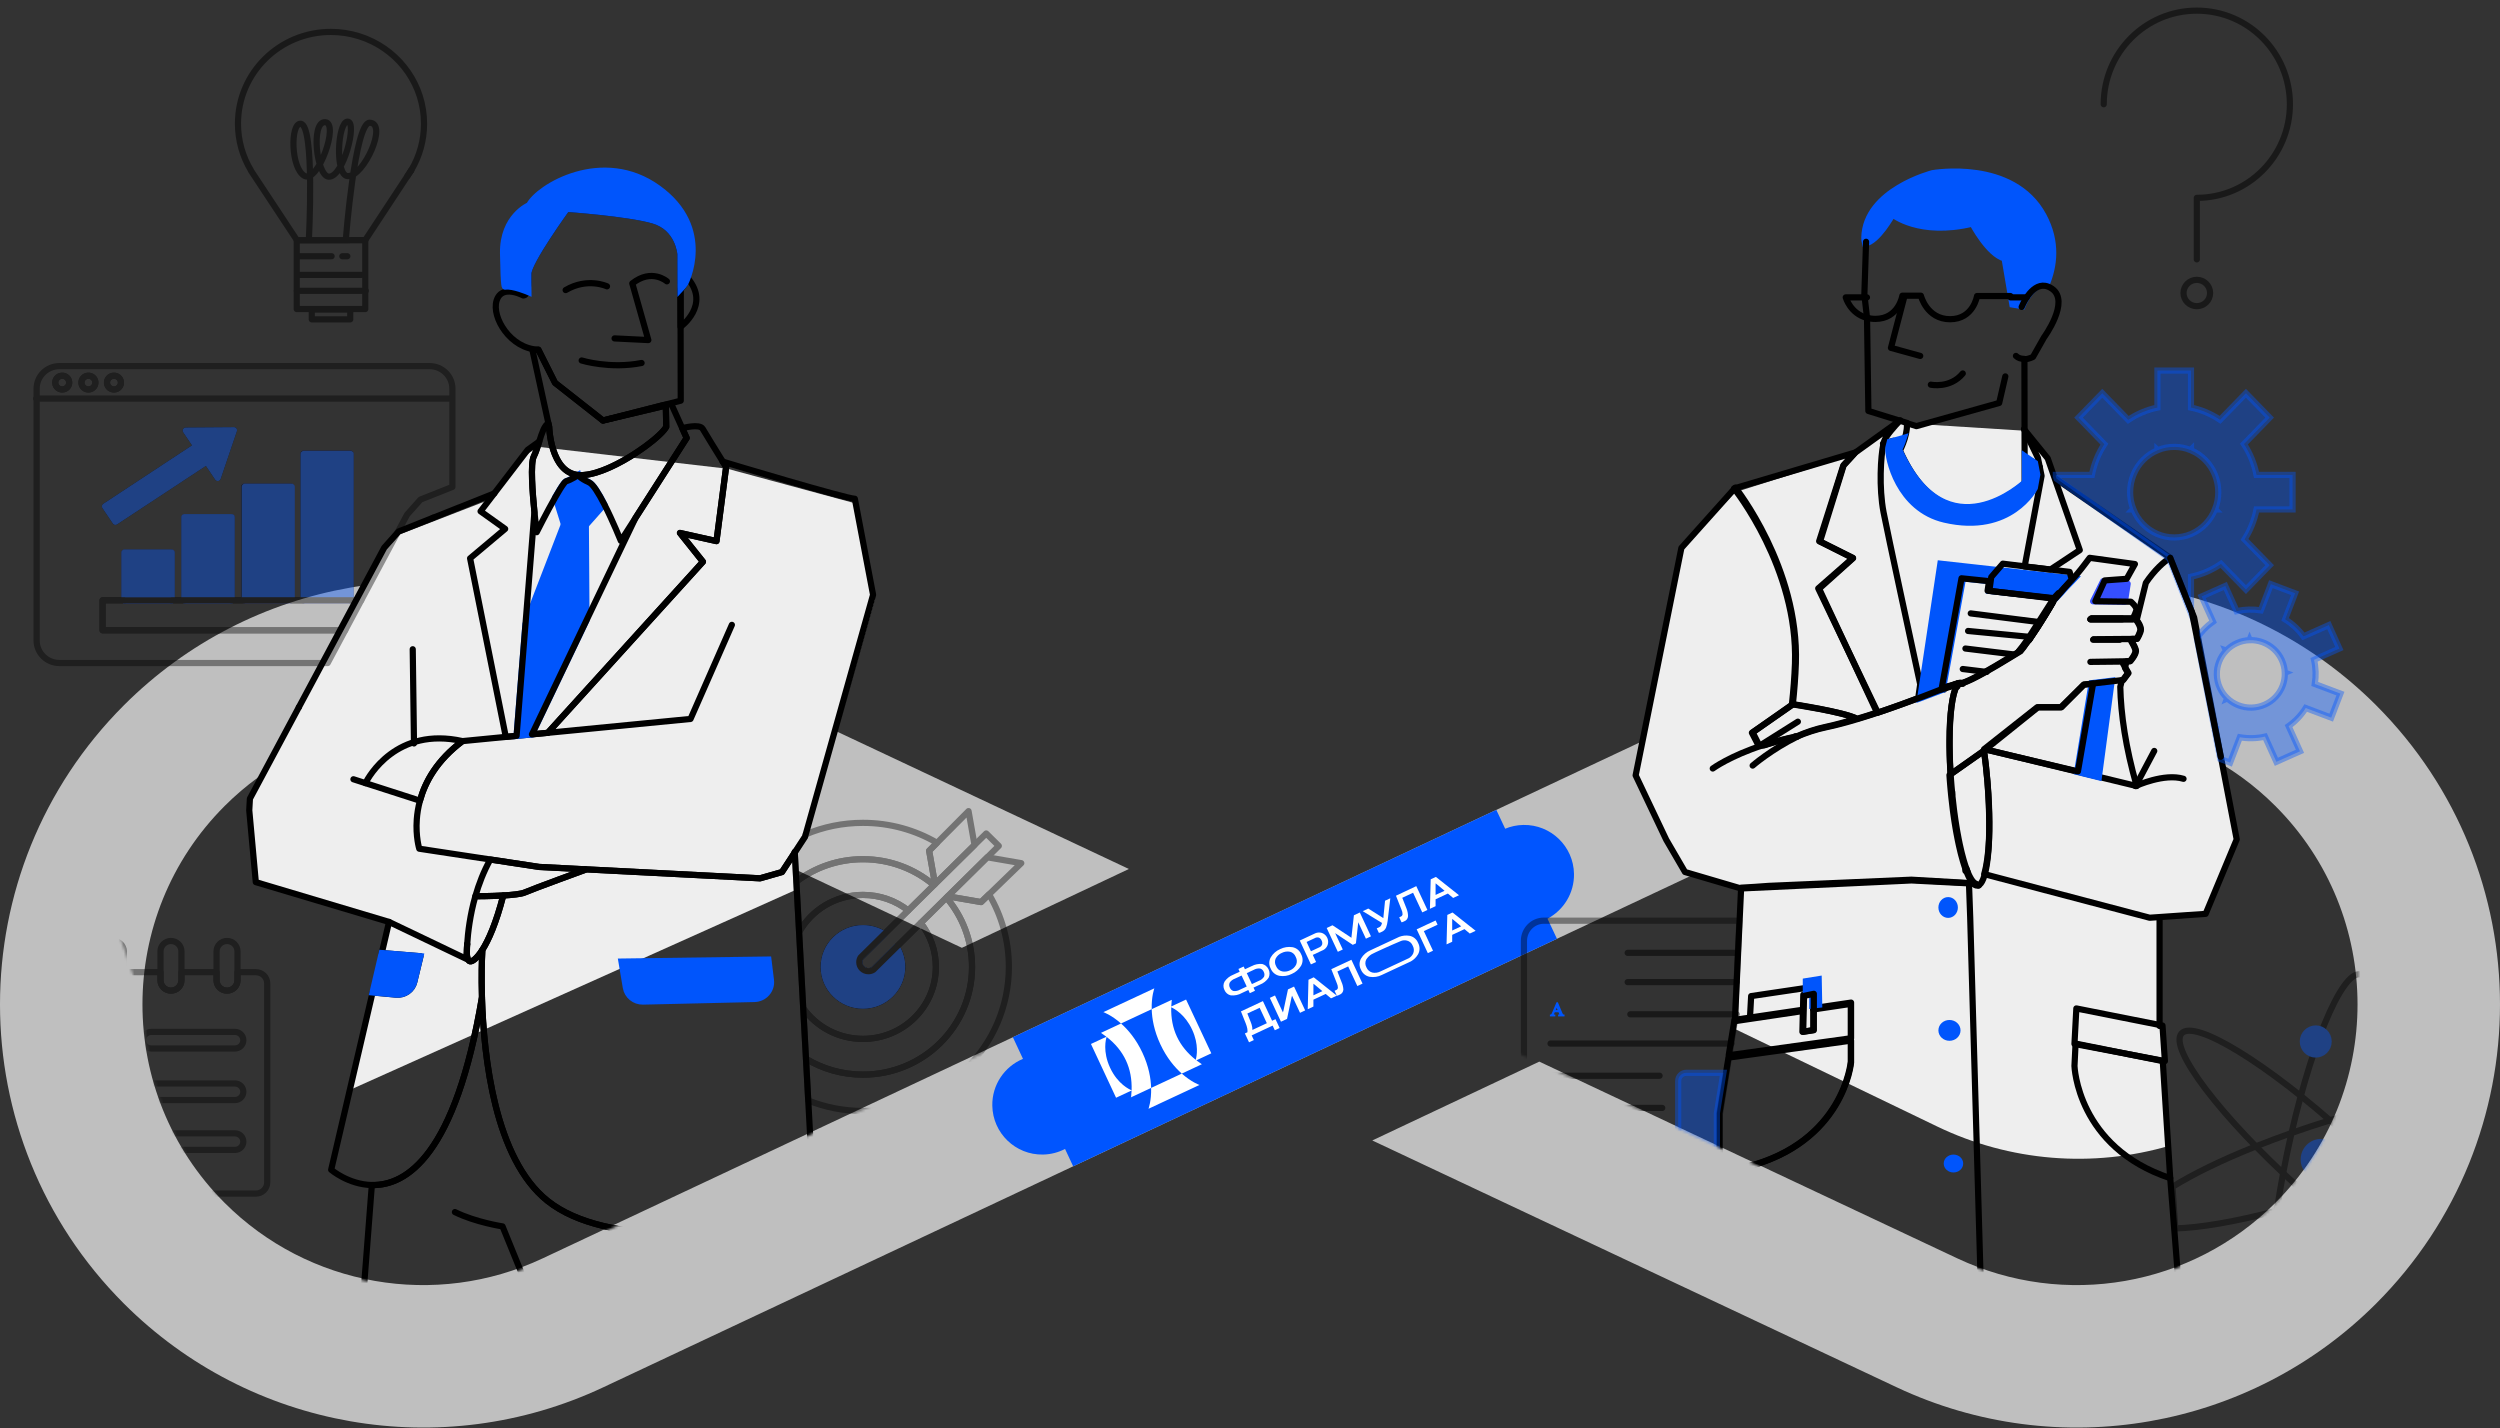 <svg width="940" height="537" viewBox="0 0 940 537" fill="none" xmlns="http://www.w3.org/2000/svg">
<rect x="0" y="0" width="940" height="537" fill="#333333" stroke="none"/>
<path d="M713.149 233.719C773.854 205.144 845.96 217.724 893.403 265.167C955.533 327.298 955.532 428.032 893.402 490.162C845.96 537.604 773.855 550.186 713.15 521.615L515.978 428.813L578.776 399.168L735.961 473.149C776.227 492.101 824.056 483.755 855.525 452.286C896.737 411.074 896.738 344.255 855.526 303.043C824.057 271.574 776.228 263.23 735.962 282.183L226.85 521.615C166.145 550.186 94.04 537.604 46.598 490.162C-15.532 428.032 -15.533 327.298 46.597 265.167C94.04 217.724 166.146 205.144 226.851 233.719L424.46 326.736L361.664 356.38L204.038 282.184C163.772 263.23 115.943 271.574 84.474 303.043C43.262 344.255 43.263 411.074 84.475 452.286C115.944 483.755 163.773 492.101 204.039 473.149L713.149 233.719Z" fill="#BFBFBF"/>
<path d="M380.84 389.997L562.612 304.512L565.946 311.599C568.057 310.723 570.365 310.221 572.789 310.178C583.118 309.996 591.639 318.222 591.821 328.551C591.949 335.841 587.889 342.231 581.858 345.423L585.413 352.982L403.508 438.53L400.458 432.001C397.966 433.302 395.142 434.06 392.14 434.113C381.811 434.294 373.29 426.068 373.108 415.739C372.969 407.834 377.754 400.989 384.638 398.129L380.84 389.997Z" fill="#0055FF"/>
<path fill-rule="evenodd" clip-rule="evenodd" d="M431.83 416.9L451.004 407.946C451.004 407.946 447.991 406.894 444.355 403.674L451.897 400.153C451.175 399.677 450.488 399.185 449.834 398.678L455.456 396.053L445.964 375.83L440.393 378.432C440.424 377.613 440.488 376.779 440.585 375.929L433.043 379.45C432.908 374.596 434.036 371.61 434.036 371.61L414.863 380.564C414.863 380.564 417.876 381.615 421.511 384.835L413.97 388.357C414.685 388.827 415.367 389.313 416.016 389.815L410.198 392.531L419.641 412.752L425.48 410.025C425.452 410.78 425.396 411.547 425.312 412.328C425.307 412.4 425.284 412.47 425.245 412.53C425.206 412.59 425.152 412.639 425.088 412.671L432.823 409.059C432.958 413.914 431.83 416.9 431.83 416.9ZM425.483 409.952C425.77 401.659 422.639 394.965 416.088 389.871C415.842 390.63 414.524 395.323 417.4 401.483C420.306 407.706 424.811 409.686 425.483 409.952ZM432.823 409.059C432.724 405.506 431.948 400.95 429.558 395.831C427.168 390.712 424.173 387.193 421.511 384.835L433.043 379.45C433.142 383.004 433.918 387.56 436.308 392.679C438.699 397.798 441.694 401.317 444.355 403.674L432.823 409.059ZM449.598 398.493C443.229 393.449 440.157 386.865 440.382 378.742C441.573 379.279 445.572 381.436 448.224 387.115C450.883 392.809 449.951 397.254 449.598 398.493Z" fill="white"/>
<path fill-rule="evenodd" clip-rule="evenodd" d="M477.748 364.105C477.406 363.458 477.233 362.735 477.246 362.006C477.259 361.276 477.457 360.564 477.821 359.937C478.641 358.562 479.871 357.486 481.338 356.862C482.76 356.145 484.373 355.892 485.954 356.14C486.669 356.262 487.343 356.566 487.912 357.024C488.482 357.482 488.927 358.078 489.206 358.755L489.24 358.827C489.594 359.49 489.777 360.231 489.771 360.981C489.766 361.73 489.573 362.464 489.21 363.114C488.392 364.491 487.163 365.57 485.698 366.199C484.277 366.926 482.659 367.175 481.077 366.912C480.347 366.772 479.662 366.447 479.085 365.969C478.509 365.491 478.061 364.875 477.782 364.178L477.748 364.105ZM481.988 365.229C483.027 365.454 484.107 365.317 485.052 364.842C486.033 364.437 486.84 363.696 487.33 362.747C487.536 362.291 487.632 361.791 487.612 361.288C487.592 360.785 487.456 360.292 487.215 359.848L487.157 359.724C486.978 359.267 486.692 358.858 486.325 358.533C485.958 358.208 485.519 357.976 485.047 357.857C484.001 357.655 482.923 357.806 481.978 358.285C481.001 358.689 480.192 359.416 479.684 360.349C479.474 360.79 479.372 361.277 479.386 361.768C479.4 362.26 479.531 362.743 479.766 363.176L479.814 363.279C480.01 363.767 480.319 364.201 480.716 364.543C481.114 364.885 481.586 365.126 482.094 365.243L481.988 365.229Z" fill="white"/>
<path fill-rule="evenodd" clip-rule="evenodd" d="M468.098 364.44L470.579 363.282C471.806 362.612 473.206 362.325 474.603 362.458C475.121 362.602 475.602 362.858 476.015 363.208C476.427 363.558 476.759 363.994 476.988 364.486C477.218 364.977 477.339 365.512 477.343 366.052C477.347 366.593 477.234 367.127 477.011 367.617C476.197 368.818 475.034 369.733 473.68 370.24L471.321 371.342L471.875 372.528L469.933 373.435L469.374 372.238L466.996 373.349C465.723 374.091 464.249 374.41 462.778 374.263C462.249 374.145 461.755 373.899 461.34 373.545C460.924 373.191 460.6 372.741 460.395 372.234C460.137 371.743 460.006 371.195 460.014 370.642C460.022 370.089 460.169 369.548 460.441 369.071C461.247 367.894 462.388 366.993 463.716 366.486L466.126 365.361L465.644 364.329L467.616 363.408L468.098 364.44ZM462.349 369.525C462.222 369.816 462.163 370.134 462.179 370.454C462.195 370.774 462.285 371.086 462.441 371.366C462.558 371.665 462.741 371.933 462.975 372.15C463.21 372.367 463.49 372.528 463.794 372.62C464.65 372.715 465.511 372.533 466.252 372.101L468.763 370.928L466.836 366.801L464.325 367.974C463.501 368.257 462.796 368.807 462.319 369.539L462.349 369.525ZM468.788 365.89L470.715 370.017L473.277 368.82C474.092 368.531 474.792 367.984 475.272 367.26C475.393 366.967 475.447 366.65 475.429 366.332C475.412 366.014 475.323 365.703 475.17 365.423C475.055 365.125 474.874 364.856 474.641 364.638C474.408 364.42 474.13 364.258 473.827 364.165C472.963 364.063 472.093 364.249 471.349 364.693L468.788 365.89Z" fill="white"/>
<path fill-rule="evenodd" clip-rule="evenodd" d="M494.183 351.088L488.713 353.642L492.9 362.608L494.842 361.701L493.604 359.049L497.091 357.421C497.77 357.179 498.357 356.729 498.768 356.133C499.179 355.537 499.395 354.825 499.386 354.095C499.377 353.364 499.143 352.653 498.717 352.058C498.291 351.463 497.694 351.014 497.008 350.774C496.538 350.632 496.046 350.586 495.561 350.64C495.075 350.694 494.607 350.846 494.183 351.088ZM496.673 355.817C496.471 356.013 496.229 356.162 495.962 356.251L492.913 357.676L491.279 354.178L494.329 352.754C494.566 352.61 494.831 352.518 495.106 352.482C495.381 352.447 495.662 352.469 495.929 352.547C496.388 352.776 496.748 353.168 496.938 353.647C497.173 354.1 497.241 354.621 497.129 355.116C497.03 355.381 496.875 355.621 496.673 355.817Z" fill="white"/>
<path d="M498.83 348.919L501.016 347.898L507.803 352.382L508.026 352.542L508.14 352.627L508.148 352.485L508.169 352.211L509.067 344.138L511.294 343.099L515.48 352.064L513.579 352.952L510.766 346.927C510.736 346.874 510.71 346.819 510.689 346.762C510.689 346.831 510.685 346.901 510.674 346.969C510.664 347.038 510.659 347.108 510.66 347.177L509.828 354.703L508.638 355.259L502.363 351.102C502.305 351.055 502.243 351.012 502.179 350.974C502.111 350.939 502.05 350.89 502.001 350.831L504.887 357.011L503.027 357.879L498.83 348.919Z" fill="white"/>
<path d="M518.576 348.645L518.078 348.878C517.941 348.947 517.796 349.002 517.647 349.042L518.442 350.744C518.598 350.737 518.752 350.711 518.902 350.667C519.095 350.597 519.283 350.51 519.461 350.406C519.84 350.259 520.186 350.038 520.479 349.755C520.772 349.471 521.005 349.132 521.166 348.755C521.46 347.941 521.658 347.093 521.758 346.23L522.751 337.749L520.779 338.67L520.204 344.493L520.166 344.862C520.159 344.908 520.155 344.97 520.151 345.043C520.147 345.098 520.144 345.16 520.138 345.227L519.86 345.03C519.826 345.002 519.774 344.971 519.705 344.93C519.654 344.9 519.595 344.864 519.527 344.821L514.475 341.613L512.381 342.591L519.632 347.038C519.55 347.383 519.429 347.717 519.269 348.033C519.103 348.302 518.862 348.515 518.576 348.645Z" fill="white"/>
<path d="M532.522 333.186L536.708 342.151L534.766 343.058L531.317 335.671L527.25 337.57L528.814 341.528C529.208 342.465 529.416 343.469 529.426 344.484C529.406 344.916 529.258 345.33 529.001 345.674C528.745 346.018 528.391 346.275 527.986 346.413C527.799 346.515 527.606 346.606 527.407 346.683L526.972 346.786L526.1 344.918C526.199 344.883 526.294 344.839 526.385 344.786L526.69 344.643C526.872 344.579 527.033 344.463 527.152 344.31C527.271 344.156 527.344 343.971 527.362 343.776C527.361 343.195 527.232 342.62 526.985 342.093L524.881 336.792L532.522 333.186Z" fill="white"/>
<path fill-rule="evenodd" clip-rule="evenodd" d="M539.902 329.717L537.94 330.633L537.653 341.713L539.777 340.72L539.778 338.132L544.402 335.972L546.386 337.635L548.592 336.605L539.902 329.717ZM543.151 334.923L540.281 332.518L540.009 332.306L539.791 332.131L539.785 332.41C539.802 332.446 539.796 332.506 539.789 332.582C539.783 332.636 539.777 332.698 539.778 332.766L539.778 336.498L543.151 334.923Z" fill="white"/>
<path fill-rule="evenodd" clip-rule="evenodd" d="M470.624 389.312L471.443 391.066L469.633 391.911L468.077 388.579L469.038 388.13C469.081 387.686 469.065 387.237 468.99 386.795C468.859 386.12 468.662 385.458 468.402 384.82L466.59 380.276L474.855 376.416L478.304 383.803L479.585 383.205L481.141 386.537L479.332 387.382L478.513 385.628L470.624 389.312ZM470.834 386.21C470.888 386.558 470.91 386.909 470.9 387.26L476.332 384.724L473.624 378.926L468.999 381.086L470.209 384.127C470.498 384.795 470.708 385.494 470.834 386.21Z" fill="white"/>
<path d="M485.877 374.536L488.811 380.819L490.742 379.917L486.556 370.952L484.279 372.015L482.548 380.137L482.42 380.473C482.395 380.543 482.383 380.616 482.386 380.691L479.399 374.294L477.457 375.201L481.643 384.166L483.931 383.098L485.637 374.95C485.688 374.833 485.726 374.709 485.75 374.583C485.767 374.5 485.777 374.415 485.781 374.33C485.818 374.396 485.85 374.465 485.877 374.536Z" fill="white"/>
<path fill-rule="evenodd" clip-rule="evenodd" d="M491.985 368.388L493.957 367.467L502.636 374.359L501.785 372.537C501.88 372.504 501.972 372.461 502.059 372.409L502.374 372.262C502.556 372.198 502.715 372.083 502.835 371.932C502.955 371.781 503.03 371.598 503.052 371.405C503.042 370.821 502.908 370.245 502.659 369.716L500.565 364.41L508.129 360.878L512.316 369.844L510.364 370.755L506.919 363.378L502.853 365.277L504.416 369.235C504.824 370.136 505.059 371.106 505.106 372.092C505.081 372.525 504.931 372.939 504.673 373.283C504.415 373.627 504.061 373.885 503.656 374.025C503.472 374.126 503.282 374.215 503.087 374.291C502.945 374.337 502.799 374.371 502.652 374.394L502.636 374.359L500.451 375.38L498.467 373.718L493.843 375.877L493.842 378.466L491.708 379.463L491.985 368.388ZM494.346 370.264L497.216 372.669L493.843 374.244L493.843 370.511L493.856 369.877C493.89 369.907 493.927 369.931 493.961 369.953C494.012 369.986 494.057 370.015 494.074 370.052L494.346 370.264Z" fill="white"/>
<path fill-rule="evenodd" clip-rule="evenodd" d="M511.198 362.453C511.187 363.18 511.359 363.899 511.698 364.544C511.975 365.239 512.421 365.853 512.994 366.331C513.568 366.81 514.252 367.136 514.981 367.278C516.562 367.539 518.179 367.29 519.601 366.565L530.51 361.471C531.617 360.842 532.54 359.93 533.187 358.826C533.55 358.177 533.742 357.443 533.745 356.694C533.749 355.945 533.563 355.205 533.207 354.545L533.173 354.472C532.896 353.795 532.453 353.198 531.885 352.739C531.318 352.28 530.645 351.975 529.931 351.852C528.647 351.644 527.335 351.78 526.127 352.246L515.28 357.311C513.814 357.936 512.584 359.012 511.762 360.386C511.403 361.014 511.209 361.725 511.198 362.453ZM515.94 365.673C516.979 365.898 518.059 365.761 519.004 365.286L529.8 360.244C530.454 359.836 530.983 359.254 531.331 358.562C531.535 358.105 531.631 357.606 531.611 357.103C531.591 356.6 531.455 356.107 531.215 355.663L531.157 355.539C530.979 355.081 530.694 354.672 530.326 354.347C529.959 354.022 529.52 353.79 529.047 353.672C528.301 353.473 527.515 353.515 526.8 353.792C523.2 355.284 516.38 358.393 515.706 358.808C514.879 359.314 514.181 360.01 513.671 360.84C513.46 361.281 513.358 361.767 513.372 362.259C513.387 362.751 513.517 363.233 513.752 363.666L513.801 363.77C513.992 364.231 514.287 364.643 514.662 364.971C515.037 365.3 515.482 365.537 515.961 365.664L515.94 365.673Z" fill="white"/>
<path d="M539.788 346.095L532.672 349.418L536.868 358.378L538.81 357.472L535.366 350.095L540.53 347.684L539.788 346.095Z" fill="white"/>
<path fill-rule="evenodd" clip-rule="evenodd" d="M544.187 344.012L546.149 343.096L554.839 349.983L552.633 351.013L550.65 349.351L546.025 351.51L546.025 354.099L543.9 355.091L544.187 344.012ZM546.529 345.897L549.398 348.302L546.025 349.877L546.025 346.144L546.039 345.51C546.072 345.54 546.109 345.564 546.143 345.586C546.194 345.619 546.239 345.648 546.256 345.685L546.529 345.897Z" fill="white"/>
<mask id="mask0_454_1073" style="mask-type:alpha" maskUnits="userSpaceOnUse" x="3" y="7" width="404" height="477">
<path d="M3.5 7.5H406.745V378.301L407 378.431L204.464 473.944C164.306 492.908 116.605 484.557 85.222 453.069C64.646 432.425 54.371 405.359 54.398 378.301H54L3.5 230.501V7.5Z" fill="#D9D9D9"/>
</mask>
<g mask="url(#mask0_454_1073)">
<path d="M145.962 346.923L131.133 410L300.189 334.143L299.341 320.951L303.154 315.591L329 224.893L322.221 189.438L273.496 176.245L202.314 168L198.077 170.886L185.366 187.376L150.199 200.981L143.42 208.402L93 301.162L96.39 332.082L145.962 346.923Z" fill="#EEEEEE"/>
<path d="M255.956 150.657L249.442 152.32H249.437L226.715 158.116L224.373 156.275L208.69 143.945L202.431 131.479C191.966 131.16 184.765 119.363 186.719 113.028C187.401 110.813 188.834 109.912 190.41 109.675C193.336 109.238 196.757 111.099 196.757 111.099C198.642 111.075 198.657 107.401 198.657 102.928C198.657 98.455 213.118 78.525 213.118 78.525C213.118 78.525 235.992 80.125 245.598 82.897C255.2 85.664 255.848 95.576 255.848 95.576L255.872 108.749L255.956 150.657Z" stroke="black" stroke-width="2.329" stroke-linecap="round" stroke-linejoin="round"/>
<path d="M255.896 122.886C255.896 122.886 267.245 114.71 258.571 104.6C258.571 104.6 256.823 108.375 255.871 108.748L255.896 122.886Z" stroke="black" stroke-width="2.329" stroke-linecap="round" stroke-linejoin="round"/>
<path d="M257.652 106.515C257.117 107.315 256.528 108.061 255.875 108.749L255.851 95.576C255.851 95.576 255.203 85.665 245.601 82.897C235.995 80.125 213.121 78.526 213.121 78.526C213.121 78.526 198.66 98.45 198.66 102.928C198.66 107.407 198.615 108.153 198.66 109.815C198.66 109.815 192.916 107.334 189.991 107.77C189.863 107.731 189.392 109.142 189.156 95.242C188.921 81.342 198.974 77.14 198.974 77.14C202.405 70.364 226.536 55.645 247.476 70.771C268.417 85.897 257.652 106.515 257.652 106.515Z" fill="#0055FC" stroke="#0055FC" stroke-width="2.329" stroke-miterlimit="10"/>
<path d="M250.506 160.516C248.003 165.155 227.951 179.539 217.456 178.609C206.961 177.683 206.495 160.516 206.495 160.516L206.205 159.179L200.227 131.752L202.431 131.48L208.689 143.946L224.372 156.276L226.714 158.117L250.349 152.476L250.506 160.516Z" stroke="black" stroke-width="2.329" stroke-linecap="round" stroke-linejoin="round"/>
<path d="M227.208 189.6L220.267 197.451L215.182 199.487L212.05 197.165L208.84 186.851C210.062 184.709 211.196 182.853 212.001 181.811C212.364 181.341 212.659 181.036 212.865 180.948C212.88 180.939 212.899 180.934 212.914 180.929C214.637 180.464 217.455 178.607 217.455 178.607C217.455 178.607 217.769 179.693 221.529 181.394C223.001 182.058 225.146 185.572 227.208 189.6Z" fill="#0055FC" stroke="#0055FC" stroke-width="2.329" stroke-miterlimit="10"/>
<path d="M217.458 178.608C217.458 178.608 214.641 180.464 212.918 180.929C212.903 180.934 212.884 180.939 212.869 180.949C212.663 181.036 212.368 181.341 212.005 181.811C211.2 182.853 210.066 184.71 208.844 186.852C205.624 192.488 201.795 200.107 201.795 200.107C201.795 200.107 201.397 197.005 200.975 192.833C200.219 185.291 199.39 174.236 200.7 171.648C201.476 170.117 202.119 168.047 202.752 166.026C203.748 162.837 204.73 159.784 206.208 159.178L206.497 160.515C206.497 160.515 206.556 162.73 207.121 165.614C207.985 170.015 210.012 175.962 214.793 177.949C215.048 178.06 215.308 178.157 215.578 178.239C216.163 178.424 216.791 178.55 217.458 178.608Z" stroke="black" stroke-width="2.329" stroke-linecap="round" stroke-linejoin="round"/>
<path d="M258.184 164.685L238.913 194.797L233.435 203.352C233.435 203.352 230.421 195.854 227.211 189.597C225.149 185.569 223.004 182.056 221.531 181.392C217.771 179.69 217.457 178.605 217.457 178.605C218.611 178.707 219.882 178.624 221.232 178.392C222.14 178.232 223.082 178.009 224.049 177.723C233.813 174.844 246.129 166.009 249.732 161.622C250.07 161.21 250.33 160.837 250.507 160.512L250.35 152.472L226.715 158.113L249.437 152.317H249.442L252.387 151.852L256.515 160.987L258.184 164.685Z" stroke="black" stroke-width="2.329" stroke-linecap="round" stroke-linejoin="round"/>
<path d="M328.277 223.641L302.948 313.715L302.693 314.621L298.83 320.534L294.024 327.891L285.783 330.247L281.39 330.019L220.046 326.859L202.743 325.967L191.929 324.324L184.355 323.171L176.619 321.998L157.647 319.114C157.647 319.114 156.243 314.616 156.714 308.083C156.866 305.931 157.229 303.561 157.907 301.056C159.821 293.994 164.278 285.871 173.909 278.655L190.186 277.07L192.695 276.827L194.236 276.677L200.008 276.115L204.392 275.688L205.963 275.538L264.307 211.214L255.663 200.387L269.398 203.459L273.025 175.567C273.025 175.567 272.539 174.782 271.788 173.58C274.036 174.293 318.254 187.533 321.415 187.533L328.277 223.641Z" stroke="black" stroke-width="2.329" stroke-linecap="round" stroke-linejoin="round"/>
<path d="M220.506 233.268L200.007 276.117L194.234 276.679L197.582 234.688L212.053 197.166L215.185 199.488L220.27 197.452L220.506 233.268Z" fill="#0055FC" stroke="#0055FC" stroke-width="2.329" stroke-miterlimit="10"/>
<path d="M200.973 192.832L200.914 192.89L197.581 234.687L194.234 276.678L192.692 276.829L190.184 277.071L176.754 209.936L189.939 198.861L180.691 192.255L185.835 185.538L198.401 169.132L202.731 166.025H202.75C202.117 168.046 201.474 170.116 200.698 171.647C199.388 174.236 200.217 185.291 200.973 192.832Z" stroke="black" stroke-width="2.329" stroke-linecap="round" stroke-linejoin="round"/>
<path d="M269.397 203.461L255.662 200.388L264.307 211.216L205.962 275.54L204.391 275.69L200.008 276.117L220.506 233.268L238.914 194.8L258.185 164.688L256.517 160.99H256.571C256.571 160.99 263.05 159.192 264.213 161.238C265.087 162.769 269.574 170.015 271.787 173.582C272.538 174.784 273.024 175.569 273.024 175.569L269.397 203.461Z" stroke="black" stroke-width="2.329" stroke-linecap="round" stroke-linejoin="round"/>
<path d="M137.406 294.456L132.895 293.002" stroke="black" stroke-width="2.329" stroke-linecap="round" stroke-linejoin="round"/>
<path d="M205.961 275.54L259.637 270.32L275.183 234.949" stroke="black" stroke-width="2.329" stroke-linecap="round" stroke-linejoin="round"/>
<path d="M271.79 173.584C271.726 173.559 271.691 173.549 271.691 173.549" stroke="black" stroke-width="2.329" stroke-linecap="round" stroke-linejoin="round"/>
<path d="M173.903 278.654C164.272 285.871 159.815 293.994 157.901 301.055L137.402 294.454C138.595 292.094 149.06 273.09 173.903 278.654Z" stroke="black" stroke-width="2.329" stroke-linecap="round" stroke-linejoin="round"/>
<path d="M189.22 336.699C186.526 347.173 183.669 353.561 181.322 357.22C179.202 360.549 177.499 361.62 176.743 361.461C175.888 361.281 175.589 359.919 175.515 358.494C175.51 358.494 175.51 358.48 175.515 358.475C175.53 357.593 175.569 356.459 175.653 355.121V355.102C175.663 355.068 175.663 355.029 175.663 354.99C175.947 350.59 176.718 344.052 178.731 336.995C179.379 336.995 184.464 336.975 189.22 336.699Z" stroke="black" stroke-width="2.329" stroke-linecap="round" stroke-linejoin="round"/>
<path d="M175.673 354.977C175.673 354.977 175.673 354.982 175.668 354.993" stroke="black" stroke-width="2.329" stroke-linecap="round" stroke-linejoin="round"/>
<path d="M175.518 358.475C175.449 357.06 175.601 355.582 175.655 355.121" stroke="black" stroke-width="2.329" stroke-linecap="round" stroke-linejoin="round"/>
<path d="M185.835 185.539L162.789 194.704" stroke="black" stroke-width="2.329" stroke-linecap="round" stroke-linejoin="round"/>
<path d="M112.367 265.916L93.964 300.303L93.719 304.679L96.183 331.68L146.281 346.641" stroke="black" stroke-width="2.329" stroke-linecap="round" stroke-linejoin="round"/>
<path d="M220.046 326.862L220.026 327.051C220.026 327.051 200.406 334.205 197.225 335.601C195.939 336.163 192.67 336.502 189.224 336.701C184.468 336.977 179.382 336.996 178.734 336.996C180.025 332.46 181.832 327.705 184.355 323.174L191.929 324.327L202.743 325.97L220.046 326.862Z" stroke="black" stroke-width="2.329" stroke-linecap="round" stroke-linejoin="round"/>
<path d="M155.188 244.119L155.659 279.538" stroke="black" stroke-width="2.329" stroke-linecap="round" stroke-linejoin="round"/>
<path d="M306.332 458.551C306.332 458.551 302.807 459.341 297.01 460.31C276.669 463.732 228.333 469.446 205.866 451.519C186.054 435.709 181.882 397.469 181.214 375.025C181.155 373.033 181.126 371.167 181.111 369.451C181.062 362.317 181.342 357.79 181.342 357.79L181.327 357.218C183.674 353.559 186.53 347.171 189.225 336.698C192.671 336.499 195.94 336.16 197.226 335.597C200.407 334.202 220.027 327.048 220.027 327.048L220.047 326.859L281.391 330.019L285.784 330.247L294.026 327.891L298.831 320.539L299.425 331.488L300.461 350.477L302.012 379.086L303.048 398.099L303.897 413.783L306.332 458.551Z" stroke="black" stroke-width="2.329" stroke-linecap="round" stroke-linejoin="round"/>
<path d="M298.83 320.537L298.816 320.305" stroke="black" stroke-width="2.329" stroke-linecap="round" stroke-linejoin="round"/>
<path d="M181.112 369.454C181.126 371.169 181.156 373.035 181.215 375.027C171.221 434.292 152.916 445.86 139.81 445.574C130.989 445.39 124.52 439.831 124.52 439.831L140.09 373.156L148.965 373.975C152.131 374.266 155.037 372.211 155.773 369.158L158.105 359.547L143.55 358.345L146.285 346.641L175.521 360.628C175.521 360.628 175.491 359.857 175.521 358.495C175.594 359.92 175.894 361.282 176.748 361.462C177.504 361.621 179.207 360.55 181.328 357.221L181.342 357.793C181.342 357.793 181.063 362.319 181.112 369.454Z" stroke="black" stroke-width="2.329" stroke-linecap="round" stroke-linejoin="round"/>
<path d="M233.68 361.559L235.324 371.31C235.849 374.407 238.598 376.656 241.779 376.578L283.67 375.609C287.44 375.522 290.316 372.246 289.864 368.548L288.917 360.803L233.68 361.559Z" fill="#0055FC" stroke="#0055FC" stroke-width="2.329" stroke-miterlimit="10"/>
<path d="M158.097 359.546L155.765 369.157C155.029 372.21 152.123 374.265 148.957 373.974L140.082 373.155L143.543 358.344L158.097 359.546Z" fill="#0055FC" stroke="#0055FC" stroke-width="2.329" stroke-miterlimit="10"/>
<path d="M136.414 489.686L139.811 445.573C152.917 445.859 171.222 434.29 181.216 375.025C181.883 397.47 186.056 435.71 205.867 451.519C228.334 469.447 276.67 463.733 297.011 460.311L299.8 490.588" stroke="black" stroke-width="2.329" stroke-linecap="round" stroke-linejoin="round"/>
<path d="M201.061 490.879L188.952 461.126C188.952 461.126 178.835 459.589 171.055 455.746" stroke="black" stroke-width="2.329" stroke-linecap="round" stroke-linejoin="round"/>
<path d="M250.751 105.779C250.751 105.779 245.042 100.768 237.743 106.564L243.771 127.865L231.082 127.24" stroke="black" stroke-width="2.329" stroke-linecap="round" stroke-linejoin="round"/>
<path d="M228.229 107.657C228.229 107.657 220.93 104.211 212.684 109.067" stroke="black" stroke-width="2.329" stroke-linecap="round" stroke-linejoin="round"/>
<path d="M218.707 135.543C218.707 135.543 229.334 138.834 241.233 136.483" stroke="black" stroke-width="2.329" stroke-linecap="round" stroke-linejoin="round"/>
<g opacity="0.4">
<path d="M131.814 170.488H114.051V225.714H131.814V170.488Z" fill="#354FFF" stroke="#354FFF" stroke-width="2.329" stroke-linecap="round" stroke-linejoin="round"/>
<path d="M109.509 182.938H91.746V225.713H109.509V182.938Z" fill="#354FFF" stroke="#354FFF" stroke-width="2.329" stroke-linecap="round" stroke-linejoin="round"/>
<path d="M87.108 194.461H69.34V225.716H87.108V194.461Z" fill="#354FFF" stroke="#354FFF" stroke-width="2.329" stroke-linecap="round" stroke-linejoin="round"/>
<path d="M64.564 207.77H46.801V225.754H64.564V207.77Z" fill="#354FFF" stroke="#354FFF" stroke-width="2.329" stroke-linecap="round" stroke-linejoin="round"/>
<path d="M64.564 225.711H46.801V225.751H64.564V225.711Z" fill="#354FFF" stroke="#354FFF" stroke-width="2.329" stroke-linecap="round" stroke-linejoin="round"/>
<path d="M161.518 137.658H22.352C17.613 137.658 13.77 141.453 13.77 146.132V240.821C13.77 245.504 17.613 249.299 22.352 249.299H123.207L129.794 236.989H38.563V225.712H46.794V207.767H64.557V225.712H69.333V194.457H87.1V225.712H91.739V182.936H109.502V225.712H114.044V170.486H131.807V225.712H135.829L153.068 193.497L158.108 187.84L170.1 183.071V146.132C170.1 141.453 166.261 137.658 161.518 137.658ZM23.608 146.434C22.165 146.551 20.9 145.488 20.782 144.063C20.668 142.634 21.745 141.386 23.188 141.273C24.63 141.161 25.895 142.22 26.009 143.649C26.128 145.073 25.05 146.322 23.608 146.434ZM33.45 146.434C32.008 146.551 30.743 145.488 30.629 144.063C30.51 142.634 31.587 141.386 33.03 141.273C34.477 141.161 35.742 142.22 35.856 143.649C35.975 145.073 34.897 146.322 33.45 146.434ZM42.64 141.273C44.083 141.161 45.347 142.22 45.461 143.649C45.58 145.073 44.502 146.322 43.06 146.434C41.613 146.551 40.348 145.488 40.234 144.063C40.115 142.634 41.193 141.386 42.64 141.273ZM81.869 179.708L77.733 173.583L43.384 196.201L39.467 190.4L73.811 167.782L69.849 161.913L87.963 161.773L81.869 179.708Z" stroke="black" stroke-width="2.329" stroke-linecap="round" stroke-linejoin="round"/>
<path d="M26.009 143.649C26.128 145.074 25.05 146.322 23.608 146.435C22.165 146.552 20.9 145.488 20.782 144.064C20.668 142.635 21.745 141.387 23.188 141.274C24.63 141.161 25.895 142.22 26.009 143.649Z" stroke="black" stroke-width="2.329" stroke-linecap="round" stroke-linejoin="round"/>
<path d="M35.857 143.649C35.976 145.074 34.898 146.322 33.451 146.435C32.009 146.552 30.744 145.488 30.63 144.064C30.511 142.635 31.589 141.387 33.031 141.274C34.478 141.161 35.743 142.22 35.857 143.649Z" stroke="black" stroke-width="2.329" stroke-linecap="round" stroke-linejoin="round"/>
<path d="M40.239 144.064C40.121 142.635 41.198 141.387 42.645 141.274C44.088 141.161 45.352 142.22 45.467 143.649C45.585 145.074 44.508 146.322 43.065 146.435C41.618 146.552 40.353 145.488 40.239 144.064Z" stroke="black" stroke-width="2.329" stroke-linecap="round" stroke-linejoin="round"/>
<path d="M43.386 196.2L39.469 190.398L73.813 167.78L69.85 161.911L87.965 161.771L81.87 179.707L77.734 173.581L43.386 196.2Z" stroke="black" stroke-width="2.329" stroke-linecap="round" stroke-linejoin="round"/>
<path d="M64.556 207.77H46.793V225.754H64.556V207.77Z" fill="#0055FC" stroke="#0055FC" stroke-width="2.329" stroke-linecap="round" stroke-linejoin="round"/>
<path d="M87.1 194.459H69.332V225.714H87.1V194.459Z" fill="#0055FC" stroke="#0055FC" stroke-width="2.329" stroke-linecap="round" stroke-linejoin="round"/>
<path d="M109.674 183.055H92.043V225.506H109.674V183.055Z" fill="#0055FC" stroke="#0055FC" stroke-width="2.329" stroke-linecap="round" stroke-linejoin="round"/>
<path d="M131.814 170.699H114.184V225.506H131.814V170.699Z" fill="#0055FC" stroke="#0055FC" stroke-width="2.329" stroke-linecap="round" stroke-linejoin="round"/>
<path d="M135.837 225.711L129.801 236.989H38.57V225.711H46.801V225.752H64.565V225.711H135.837Z" stroke="black" stroke-width="2.329" stroke-linecap="round" stroke-linejoin="round"/>
<path d="M13.598 149.865H169.682" stroke="black" stroke-width="2.329" stroke-linecap="round" stroke-linejoin="round"/>
<path d="M87.965 161.771L81.87 179.707L77.734 173.581L43.386 196.2L39.469 190.398L73.813 167.78L69.85 161.911L87.965 161.771Z" fill="#0055FC" stroke="#0055FC" stroke-width="2.329" stroke-linecap="round" stroke-linejoin="round"/>
</g>
<g opacity="0.4">
<path d="M339.226 363.563C339.226 371.608 332.619 378.132 324.47 378.132C316.322 378.132 309.715 371.608 309.715 363.563C309.715 355.518 316.322 348.994 324.47 348.994C327.396 348.994 330.125 349.833 332.417 351.287L323.641 359.952C323.292 360.481 323.091 361.106 323.091 361.789C323.091 363.655 324.627 365.172 326.517 365.172C327.2 365.172 327.843 364.969 328.368 364.629C328.383 364.624 328.397 364.61 328.407 364.605L328.427 364.591L329.354 363.675L329.369 363.655L337.095 356.027C338.45 358.222 339.226 360.8 339.226 363.563Z" stroke="black" stroke-width="2.329" stroke-linecap="round" stroke-linejoin="round"/>
<path d="M339.226 363.563C339.226 371.608 332.619 378.132 324.47 378.132C316.322 378.132 309.715 371.608 309.715 363.563C309.715 355.518 316.322 348.994 324.47 348.994C327.396 348.994 330.125 349.833 332.417 351.287L323.641 359.952C323.292 360.481 323.091 361.106 323.091 361.789C323.091 363.655 324.627 365.172 326.517 365.172C327.2 365.172 327.843 364.969 328.368 364.629C328.383 364.624 328.397 364.61 328.407 364.605L328.427 364.591L329.354 363.675L329.369 363.655L337.095 356.027C338.45 358.222 339.226 360.8 339.226 363.563Z" stroke="black" stroke-width="2.329" stroke-linecap="round" stroke-linejoin="round"/>
<path d="M339.226 363.563C339.226 371.608 332.619 378.132 324.47 378.132C316.322 378.132 309.715 371.608 309.715 363.563C309.715 355.518 316.322 348.994 324.47 348.994C327.396 348.994 330.125 349.833 332.417 351.287L323.641 359.952C323.292 360.481 323.091 361.106 323.091 361.789C323.091 363.655 324.627 365.172 326.517 365.172C327.2 365.172 327.843 364.969 328.368 364.629C328.383 364.624 328.397 364.61 328.407 364.605L328.427 364.591L329.354 363.675L329.369 363.655L337.095 356.027C338.45 358.222 339.226 360.8 339.226 363.563Z" stroke="black" stroke-width="2.329" stroke-linecap="round" stroke-linejoin="round"/>
<path d="M339.226 363.563C339.226 371.608 332.619 378.132 324.47 378.132C316.322 378.132 309.715 371.608 309.715 363.563C309.715 355.518 316.322 348.994 324.47 348.994C327.396 348.994 330.125 349.833 332.417 351.287L323.641 359.952C323.292 360.481 323.091 361.106 323.091 361.789C323.091 363.655 324.627 365.172 326.517 365.172C327.2 365.172 327.843 364.969 328.368 364.629C328.383 364.624 328.397 364.61 328.407 364.605L328.427 364.591L329.354 363.675L329.369 363.655L337.095 356.027C338.45 358.222 339.226 360.8 339.226 363.563Z" stroke="black" stroke-width="2.329" stroke-linecap="round" stroke-linejoin="round"/>
<path d="M349.353 319.893L351.562 332.388L351.145 332.795C343.968 326.722 334.652 323.063 324.471 323.063C315.041 323.063 306.353 326.204 299.422 331.491L298.828 320.543L302.691 314.625L302.946 313.719C309.554 310.932 316.828 309.391 324.471 309.391C334.647 309.391 344.165 312.129 352.333 316.898L349.353 319.893Z" stroke="black" stroke-width="2.329" stroke-linecap="round" stroke-linejoin="round"/>
<path d="M351.145 332.794L341.484 342.333C336.806 338.669 330.896 336.488 324.471 336.488C314.133 336.488 305.131 342.139 300.458 350.48L299.422 331.491C306.353 326.203 315.041 323.062 324.471 323.062C334.651 323.062 343.968 326.722 351.145 332.794Z" stroke="black" stroke-width="2.329" stroke-linecap="round" stroke-linejoin="round"/>
<path d="M351.88 363.561C351.88 378.508 339.609 390.625 324.47 390.625C315.178 390.625 306.971 386.064 302.008 379.09L300.457 350.485C305.13 342.139 314.133 336.488 324.47 336.488C330.896 336.488 336.806 338.669 341.484 342.333L332.417 351.285C330.125 349.831 327.396 348.993 324.47 348.993C316.322 348.993 309.715 355.516 309.715 363.561C309.715 371.607 316.322 378.13 324.47 378.13C332.619 378.13 339.226 371.607 339.226 363.561C339.226 360.799 338.45 358.22 337.095 356.025L346.191 347.044C349.76 351.615 351.88 357.343 351.88 363.561Z" stroke="black" stroke-width="2.329" stroke-linecap="round" stroke-linejoin="round"/>
<path d="M339.226 363.563C339.226 371.608 332.619 378.132 324.47 378.132C316.322 378.132 309.715 371.608 309.715 363.563C309.715 355.518 316.322 348.994 324.47 348.994C327.396 348.994 330.125 349.833 332.417 351.287L323.641 359.952C323.292 360.481 323.091 361.106 323.091 361.789C323.091 363.655 324.627 365.172 326.517 365.172C327.2 365.172 327.843 364.969 328.368 364.629C328.383 364.624 328.397 364.61 328.407 364.605L328.427 364.591L329.354 363.675L329.369 363.655L337.095 356.027C338.45 358.222 339.226 360.8 339.226 363.563Z" stroke="black" stroke-width="2.329" stroke-linecap="round" stroke-linejoin="round"/>
<path d="M365.487 363.563C365.487 385.93 347.124 404.061 324.47 404.061C316.616 404.061 309.278 401.885 303.044 398.105L302.008 379.092C306.97 386.066 315.178 390.627 324.47 390.627C339.608 390.627 351.88 378.51 351.88 363.563C351.88 357.345 349.759 351.616 346.191 347.046L355.861 337.498C361.874 344.545 365.487 353.637 365.487 363.563Z" stroke="black" stroke-width="2.329" stroke-linecap="round" stroke-linejoin="round"/>
<path d="M379.333 363.563C379.333 393.481 354.775 417.729 324.473 417.729C317.194 417.729 310.248 416.328 303.896 413.788L303.047 398.105C309.281 401.885 316.619 404.061 324.473 404.061C347.127 404.061 365.49 385.93 365.49 363.563C365.49 353.637 361.877 344.545 355.864 337.498L356.35 337.018L368.897 339.18L371.881 336.291C376.618 344.302 379.333 353.622 379.333 363.563Z" stroke="black" stroke-width="2.329" stroke-linecap="round" stroke-linejoin="round"/>
<path d="M339.226 363.563C339.226 371.608 332.619 378.132 324.47 378.132C316.322 378.132 309.715 371.608 309.715 363.563C309.715 355.518 316.322 348.994 324.47 348.994C327.396 348.994 330.125 349.833 332.417 351.287L323.641 359.952C323.292 360.481 323.091 361.106 323.091 361.789C323.091 363.655 324.627 365.172 326.517 365.172C327.2 365.172 327.843 364.969 328.368 364.629C328.383 364.624 328.397 364.61 328.407 364.605L328.427 364.591L329.354 363.675L329.369 363.655L337.095 356.027C338.45 358.222 339.226 360.8 339.226 363.563Z" fill="#0055FC" stroke="#0055FC" stroke-width="2.329" stroke-linecap="round" stroke-linejoin="round"/>
<path d="M375.548 318.059L371.214 322.343L356.35 337.019L355.864 337.499L346.194 347.046L337.098 356.027L329.372 363.656L329.357 363.675L328.429 364.591L328.41 364.606C328.41 364.606 328.385 364.625 328.371 364.63C327.845 364.969 327.202 365.173 326.52 365.173C324.63 365.173 323.094 363.656 323.094 361.79C323.094 361.106 323.295 360.481 323.644 359.953L332.42 351.287L341.487 342.335L351.147 332.797L351.564 332.39L360.954 323.109L366.423 317.72L370.816 313.387L375.548 318.059Z" stroke="black" stroke-width="2.329" stroke-linecap="round" stroke-linejoin="round"/>
<path d="M366.419 317.718L360.951 323.108L351.56 332.389L349.352 319.894L352.331 316.899L364.171 304.977L366.419 317.718Z" stroke="black" stroke-width="2.329" stroke-linecap="round" stroke-linejoin="round"/>
<path d="M383.998 324.548L371.879 336.286L368.894 339.175L356.348 337.013L371.211 322.338L383.998 324.548Z" stroke="black" stroke-width="2.329" stroke-linecap="round" stroke-linejoin="round"/>
</g>
<path d="M162.793 194.703L149.898 199.831L144.479 205.913L112.371 265.914" stroke="black" stroke-width="2.329" stroke-linecap="round" stroke-linejoin="round"/>
<g opacity="0.5">
<path d="M137.34 90.277V116.207H111.574V90.335H111.653L137.34 90.277Z" stroke="black" stroke-width="2.329" stroke-linecap="round" stroke-linejoin="round"/>
<path d="M154.418 64.344C154.02 64.998 153.598 65.638 153.156 66.258L154.418 64.344Z" stroke="black" stroke-width="2.329" stroke-linecap="round" stroke-linejoin="round"/>
<path d="M116.132 90.182C116.132 90.182 118.439 46.78 113.015 46.528C109.176 46.349 109.279 63.205 114.478 66.118C119.612 68.997 127.648 46.116 122.219 45.937C116.79 45.753 119.038 66.176 123.598 66.433C129.115 66.743 134.446 45.728 130.706 45.728C126.965 45.728 125.827 66.138 130.814 66.225C136.861 66.327 145.874 46.252 138.982 46.145C133.46 46.063 130.014 90.186 130.014 90.186" stroke="black" stroke-width="2.329" stroke-linecap="round" stroke-linejoin="round"/>
<path d="M131.687 116.365H117.23V120.087H131.687V116.365Z" stroke="black" stroke-width="2.329" stroke-linecap="round" stroke-linejoin="round"/>
<path d="M111.734 96.34H124.688" stroke="black" stroke-width="2.329" stroke-linecap="round" stroke-linejoin="round"/>
<path d="M128.715 96.346H130.595" stroke="black" stroke-width="2.329" stroke-linecap="round" stroke-linejoin="round"/>
<path d="M136.015 103.354H112.262" stroke="black" stroke-width="2.329" stroke-linecap="round" stroke-linejoin="round"/>
<path d="M137.52 109.35H111.637" stroke="black" stroke-width="2.329" stroke-linecap="round" stroke-linejoin="round"/>
<path d="M159.44 46.522C159.44 52.871 157.702 58.818 154.674 63.926C154.59 64.067 154.507 64.208 154.418 64.343L153.157 66.258L137.341 90.278L111.654 90.336L94.297 64.067H94.351C91.254 58.915 89.477 52.905 89.477 46.484C89.477 27.436 105.116 12 124.402 12C128.059 12 131.588 12.557 134.902 13.59C135.682 13.827 136.453 14.099 137.209 14.389C137.415 14.467 137.616 14.549 137.817 14.632C150.506 19.793 159.44 32.123 159.44 46.522Z" stroke="black" stroke-width="2.329" stroke-linecap="round" stroke-linejoin="round"/>
<path d="M154.689 63.926L154.414 64.344C154.503 64.208 154.586 64.067 154.67 63.926H154.689Z" stroke="black" stroke-width="2.329" stroke-linecap="round" stroke-linejoin="round"/>
</g>
<g opacity="0.4">
<path d="M100.477 369.764V444.567C100.477 446.898 98.568 448.788 96.207 448.788H31.029C28.668 448.788 26.754 446.898 26.754 444.567V369.764C26.754 367.433 28.668 365.543 31.029 365.543H38.672V368.591C38.672 370.739 40.434 372.478 42.609 372.478C44.783 372.478 46.551 370.739 46.551 368.591V365.543H60.344V368.591C60.344 370.739 62.106 372.478 64.281 372.478C66.455 372.478 68.218 370.739 68.218 368.591V365.543H81.427V368.591C81.427 370.739 83.189 372.478 85.364 372.478C87.538 372.478 89.3 370.739 89.3 368.591V365.543H96.207C98.568 365.543 100.477 367.433 100.477 369.764Z" stroke="black" stroke-width="2.329" stroke-linecap="round" stroke-linejoin="round"/>
<path d="M46.554 357.696V368.591C46.554 370.738 44.792 372.478 42.612 372.478C40.433 372.478 38.676 370.738 38.676 368.591V357.696C38.676 355.549 40.438 353.809 42.612 353.809C43.702 353.809 44.689 354.245 45.401 354.948C46.112 355.65 46.554 356.624 46.554 357.696Z" stroke="black" stroke-width="2.329" stroke-linecap="round" stroke-linejoin="round"/>
<path d="M68.217 357.696V368.591C68.217 370.738 66.455 372.478 64.281 372.478C62.106 372.478 60.344 370.738 60.344 368.591V357.696C60.344 355.549 62.106 353.809 64.281 353.809C65.365 353.809 66.352 354.245 67.064 354.948C67.775 355.65 68.217 356.624 68.217 357.696Z" stroke="black" stroke-width="2.329" stroke-linecap="round" stroke-linejoin="round"/>
<path d="M89.299 357.696V368.591C89.299 370.738 87.537 372.478 85.362 372.478C83.188 372.478 81.426 370.738 81.426 368.591V357.696C81.426 355.549 83.188 353.809 85.362 353.809C86.452 353.809 87.434 354.245 88.146 354.948C88.858 355.65 89.299 356.624 89.299 357.696Z" stroke="black" stroke-width="2.329" stroke-linecap="round" stroke-linejoin="round"/>
<path d="M88.331 394.232C90.077 394.232 91.492 392.835 91.492 391.113C91.492 389.39 90.077 387.994 88.331 387.994H56.881C55.135 387.994 53.72 389.39 53.72 391.113C53.72 392.835 55.135 394.232 56.881 394.232H88.331Z" stroke="black" stroke-width="2.329" stroke-linecap="round" stroke-linejoin="round"/>
<path d="M88.331 413.62C90.077 413.62 91.492 412.224 91.492 410.502C91.492 408.779 90.077 407.383 88.331 407.383H56.881C55.135 407.383 53.72 408.779 53.72 410.502C53.72 412.224 55.135 413.62 56.881 413.62H88.331Z" stroke="black" stroke-width="2.329" stroke-linecap="round" stroke-linejoin="round"/>
<path d="M88.331 432.37C90.077 432.37 91.492 430.974 91.492 429.252C91.492 427.529 90.077 426.133 88.331 426.133H56.881C55.135 426.133 53.72 427.529 53.72 429.252C53.72 430.974 55.135 432.37 56.881 432.37H88.331Z" stroke="black" stroke-width="2.329" stroke-linecap="round" stroke-linejoin="round"/>
<path d="M36.875 388.578L40.282 393.754L49.584 382.631" stroke="#0055FC" stroke-width="2.329" stroke-linecap="round" stroke-linejoin="round"/>
<path d="M36.875 407.786L40.282 412.957L49.584 401.834" stroke="#0055FC" stroke-width="2.329" stroke-linecap="round" stroke-linejoin="round"/>
<path d="M36.875 426.919L40.282 432.091L49.584 420.973" stroke="#0055FC" stroke-width="2.329" stroke-linecap="round" stroke-linejoin="round"/>
</g>
</g>
<mask id="mask1_454_1073" style="mask-type:alpha" maskUnits="userSpaceOnUse" x="532" y="0" width="355" height="484">
<path d="M886.833 0.5H533.131V378.098L532.875 378.228L735.961 473.684C776.228 492.637 824.057 484.291 855.526 452.822C876.158 432.19 886.461 405.14 886.434 378.098H886.833V0.5Z" fill="#D9D9D9"/>
</mask>
<g mask="url(#mask1_454_1073)">
<path d="M631.599 206.856L652.454 185.064L698.42 170.537L714.168 159L761.836 161.991L770.774 173.1L773.328 180.364L816.314 210.274L824.827 232.493L841 316.241L828.657 343.588L812.484 344.87V385.034L815.889 430.754C786.851 439.28 755.682 436.723 728.421 423.578L652.028 386.744L655.008 334.187C649.049 332.763 636.366 329.402 633.301 327.351C630.237 325.3 619.824 302.568 615 291.459L631.599 206.856Z" fill="#EEEEEE"/>
<path d="M769.42 107.147C763.903 106.243 760.38 115.124 760.38 115.124L756.662 114.496L756.064 110.992L753.717 97.177C747.677 95.615 741.637 84.069 741.637 84.069C721.653 88.908 711.587 80.635 711.587 80.635C711.587 80.635 705.99 90.871 701.261 91.524C701.076 90.796 700.987 90.058 701.002 89.31C701.41 71.528 726.657 65.118 726.657 65.118C726.657 65.118 756.827 59.746 768.318 81.042C773.716 91.042 772.37 100.224 769.42 107.147Z" fill="#0055FC" stroke="#0055FC" stroke-width="2.329" stroke-miterlimit="10"/>
<path d="M760.146 115.415C760.146 115.415 763.614 106.586 769.044 107.484C769.844 107.619 770.692 107.968 771.58 108.587C778.443 113.399 768.529 126.896 768.529 126.896L764.414 134.188C764.414 134.188 762.873 135.062 761.186 135.062L761.23 160.737L761.24 165.948L761.25 170.935V171.888L761.265 181.706C761.265 181.706 732.123 209.373 714.366 169.422C714.366 169.422 715.367 167.506 716.137 165.035C716.328 164.426 716.505 163.777 716.647 163.118C716.897 161.97 717.049 160.777 717 159.654C716.99 159.429 716.98 159.215 716.976 159.005L715.013 158.396L710.437 156.974L702.51 154.513L702 119.478C702.937 119.748 703.982 119.903 705.139 119.903C713.905 119.903 715.288 111.188 715.288 111.188H722.249C722.249 111.188 724.461 120.027 733.226 120.027C741.992 120.027 743.37 111.308 743.37 111.308H755.898" stroke="black" stroke-width="2.329" stroke-linecap="round" stroke-linejoin="round"/>
<path d="M761 134.926C759.938 134.926 758.823 134.666 758 133.826" stroke="black" stroke-width="2.329" stroke-linecap="round" stroke-linejoin="round"/>
<path d="M717 159.114L720.564 160.231L751.69 151.511L754 141.527" stroke="black" stroke-width="2.329" stroke-linecap="round" stroke-linejoin="round"/>
<path d="M702 119.524L701 110.779L701.64 90.918" stroke="black" stroke-width="2.329" stroke-linecap="round" stroke-linejoin="round"/>
<path d="M702 119.522C695.702 117.914 694 111.82 694 111.82H701.975" stroke="black" stroke-width="2.329" stroke-linecap="round" stroke-linejoin="round"/>
<path d="M762 111.82H756" stroke="black" stroke-width="2.329" stroke-linecap="round" stroke-linejoin="round"/>
<path d="M715.957 111.82L711 130.795L722 133.825" stroke="black" stroke-width="2.329" stroke-linecap="round" stroke-linejoin="round"/>
<path d="M726 144.644C726 144.644 733.262 146.165 738 140.426" stroke="black" stroke-width="2.329" stroke-linecap="round" stroke-linejoin="round"/>
<path d="M706 267.839C703.423 268.688 700.835 269.503 698.318 270.253C693.348 267.699 673.763 264.815 673.763 264.815C674.332 259.618 674.737 254.466 674.912 249.503C676.16 213.661 652 183.656 652 183.656L697.594 170.133L693.083 174.97L684.002 203.491L696.719 209.783L683.653 221.237L706 267.839Z" stroke="black" stroke-width="2.329" stroke-linecap="round" stroke-linejoin="round"/>
<path d="M641 494.698L645.033 453.112L646.201 441.603L646.3 440.65C649.922 440.2 653.287 439.566 656.399 438.787C693.314 429.531 695.907 399.154 695.907 399.154V377.459L684.749 379.122L681.789 379.566V373.19L678.048 374.014L677.91 380.146L652.332 383.96L654.088 346.164L654.667 333.771C656.107 333.681 663.411 333.282 664.985 333.092L691.147 331.959L718.69 330.766L740.329 332.019L740.799 345.065L745 491.193" stroke="black" stroke-width="2.329" stroke-linecap="round" stroke-linejoin="round"/>
<path d="M712 165.732L708 166.833" stroke="black" stroke-width="2.329" stroke-linecap="round" stroke-linejoin="round"/>
<path d="M722 257.301L721.249 262.483C720.854 262.634 720.459 262.784 720.054 262.934C719.566 263.119 719.069 263.31 718.566 263.495C718.108 263.665 717.645 263.84 717.176 264.011C716.84 264.136 716.498 264.261 716.157 264.386C716.025 264.436 715.889 264.486 715.757 264.536C715.118 264.772 714.474 265.007 713.825 265.242C713.786 265.257 713.752 265.267 713.713 265.282C713.094 265.508 712.465 265.733 711.831 265.953C711.762 265.978 711.694 266.003 711.626 266.028C711.606 266.038 711.592 266.043 711.572 266.048C711.489 266.078 711.401 266.108 711.318 266.138C710.836 266.314 710.348 266.484 709.86 266.654C708.524 267.125 707.173 267.595 705.822 268.051L684 221.362L696.759 209.886L684.341 203.582L693.209 175.008L697.613 170.161L714.489 158.029C712.255 160.373 709.138 163.872 708.446 165.86C708.348 166.145 708.246 166.516 708.148 166.957C707.168 171.428 706.417 183.364 708.226 192.667C709.87 201.099 718.893 242.921 722 257.301Z" stroke="black" stroke-width="2.329" stroke-linecap="round" stroke-linejoin="round"/>
<path d="M767 175.634L764 173.434" stroke="black" stroke-width="2.329" stroke-linecap="round" stroke-linejoin="round"/>
<path d="M816 209.741L773 180.035" stroke="black" stroke-width="2.329" stroke-linecap="round" stroke-linejoin="round"/>
<path d="M659 287.856C659 287.856 665.91 281.832 676 276.854" stroke="black" stroke-width="2.329" stroke-linecap="round" stroke-linejoin="round"/>
<path d="M739.322 326.494C739.477 326.949 739.633 327.384 739.799 327.798C739.638 327.384 739.482 326.949 739.322 326.494ZM735.884 257.049C735.884 257.049 734.442 257.64 732 258.606C732.864 258.363 734.251 257.969 735.93 257.468L735.884 257.049ZM743.92 332.964H744V332.949C743.975 332.954 743.945 332.959 743.92 332.964Z" stroke="black" stroke-width="2.329" stroke-linecap="round" stroke-linejoin="round"/>
<path d="M676 276.854C675.663 276.854 675.327 276.854 675 276.854" stroke="black" stroke-width="2.329" stroke-linecap="round" stroke-linejoin="round"/>
<path d="M644 288.956C644 288.956 650.484 284.195 663 280.154" stroke="black" stroke-width="2.329" stroke-linecap="round" stroke-linejoin="round"/>
<path d="M698 270.22C693.887 271.487 689.958 272.562 686.54 273.281C682.689 274.09 678.989 275.367 675.556 276.865C674.496 277.081 673.465 277.312 672.459 277.548C669.172 278.332 666.167 279.217 663.459 280.132C662.545 280.202 661.392 280.091 661.392 280.091L659.005 275.397H659L659.005 275.392H659.01L674.097 264.752C674.097 264.752 693.162 267.652 698 270.22Z" stroke="black" stroke-width="2.329" stroke-linecap="round" stroke-linejoin="round"/>
<path d="M738 257.049C737.303 257.049 736.633 257.049 736 257.049C736.378 257.049 736.798 257.049 737.239 257.049C737.489 257.049 737.745 257.049 738 257.049Z" stroke="black" stroke-width="2.329" stroke-linecap="round" stroke-linejoin="round"/>
<path d="M739 327.463C739 327.114 739 326.747 739 326.363C739 326.747 739 327.114 739 327.463Z" stroke="black" stroke-width="2.329" stroke-linecap="round" stroke-linejoin="round"/>
<path d="M732 258.15C731.359 258.849 731 259.251 731 259.251" stroke="black" stroke-width="2.329" stroke-linecap="round" stroke-linejoin="round"/>
<path d="M780 217.54C779.757 217.801 779.52 218.057 779.272 218.303C779.208 218.382 779.134 218.455 779.054 218.529C779.049 218.534 779.045 218.539 779.035 218.549C779 218.583 778.965 218.623 778.931 218.662C778.896 218.692 778.861 218.726 778.827 218.761C778.733 218.854 778.634 218.948 778.54 219.046C777.738 219.849 776.985 220.646 776.292 221.4C775.772 221.966 775.292 222.508 774.856 223.01C774.847 223.02 774.837 223.034 774.827 223.044C774.025 223.896 773.346 224.615 773.02 224.945L747.965 222.153L748.5 218.544L738.084 217.471L730.5 259.336C728.614 260.065 726.322 260.946 723.752 261.902C723.183 262.113 722.599 262.33 722 262.551L722.762 257.46L729.589 211.941L750.545 214.27L751.446 214.369L761.713 215.511L772.287 216.683L779.163 217.446L780 217.54Z" fill="#0055FC" stroke="#0055FC" stroke-width="2.329" stroke-miterlimit="10"/>
<path d="M772 226.244C771.383 227.319 767.377 234.236 763 240.547C766.292 235.379 771.272 227.402 772 226.244Z" stroke="black" stroke-width="2.329" stroke-linecap="round" stroke-linejoin="round"/>
<path d="M761.252 213.023H761.257L767.63 178.929L767.061 176.154L766.236 172.125L761 161.332L769.946 172.36L772.332 179.184L772.629 180.034L776.615 191.442L782 206.839L770.969 214.142L761.252 213.023Z" stroke="black" stroke-width="2.329" stroke-linecap="round" stroke-linejoin="round"/>
<path d="M821 292.834C813.747 290.629 803.27 295.434 803.005 295.557H803" stroke="black" stroke-width="2.329" stroke-linecap="round" stroke-linejoin="round"/>
<path d="M810 282.355L803.005 295.553L803 295.558" stroke="black" stroke-width="2.329" stroke-linecap="round" stroke-linejoin="round"/>
<path d="M816 442.986L820 493.596" stroke="black" stroke-width="2.329" stroke-linecap="round" stroke-linejoin="round"/>
<path d="M812 385.774V345.066" stroke="black" stroke-width="2.329" stroke-linecap="round" stroke-linejoin="round"/>
<path d="M765.085 183.473C765.085 183.473 756.024 201.144 731.169 195.382C713.798 191.356 709.638 172.119 710.024 168.277L710.583 166.091L714.105 165.161L715.87 164.631C715.094 167.107 714.085 169.027 714.085 169.027C731.99 209.062 761.375 181.337 761.375 181.337L761.36 171.498L765.169 174.089L766 178.446L765.085 183.473Z" fill="#0055FC" stroke="#0055FC" stroke-width="2.329" stroke-miterlimit="10"/>
<path d="M696 376.975V390.372L650 396.779L652.165 383.466L677.896 379.657L677.707 387.959L681.798 387.3V379.079L684.775 378.635L696 376.975Z" stroke="black" stroke-width="2.329" stroke-linecap="round" stroke-linejoin="round"/>
<path d="M696 391.275V399.51C696 399.51 693.387 429.725 656.18 438.933C653.042 439.708 649.651 440.338 646 440.785L646.494 435.978V418.585L648.953 403.518L649.91 397.657L696 391.275Z" stroke="black" stroke-width="2.329" stroke-linecap="round" stroke-linejoin="round"/>
<path d="M814 398.978L780 392.522L780.706 379.174L813.097 385.609L814 398.978Z" stroke="black" stroke-width="2.329" stroke-linecap="round" stroke-linejoin="round"/>
<path d="M816 442.987C780.988 431.398 780 400.797 780 400.797L780.418 392.377L813.203 398.98L816 442.987Z" stroke="black" stroke-width="2.329" stroke-linecap="round" stroke-linejoin="round"/>
<path d="M738 257.049C737.303 257.049 736.633 257.049 736 257.049C736.378 257.049 736.798 257.049 737.239 257.049C737.489 257.049 737.745 257.049 738 257.049Z" stroke="black" stroke-width="2.329" stroke-linecap="round" stroke-linejoin="round"/>
<path d="M763 240.547C761.167 242.866 759.794 244.566 759.65 244.634C759.461 244.725 759.244 244.834 759 244.948C760.322 243.593 761.678 242.093 763 240.547Z" stroke="black" stroke-width="2.329" stroke-linecap="round" stroke-linejoin="round"/>
<path d="M772 226.244C771.383 227.319 767.377 234.236 763 240.547C766.292 235.379 771.272 227.402 772 226.244Z" stroke="black" stroke-width="2.329" stroke-linecap="round" stroke-linejoin="round"/>
<path d="M742.995 332.283L739.249 332.092L736.375 331.941L720.677 331.143L718.72 331.042L654.611 334.066L633.562 327.873L626.506 315.75L615 291.533L632.204 206.031L652.51 183.336C652.51 183.336 676.478 213.489 675.239 249.508C675.066 254.495 674.664 259.673 674.099 264.896L658.724 275.523H658.719L658.714 275.528H658.719L661.152 280.223C661.608 280.324 662.326 280.334 663.258 280.263C666.018 279.349 669.08 278.466 672.43 277.682C673.455 277.446 674.506 277.215 675.586 276.999C679.084 275.502 682.855 274.227 686.779 273.418C690.263 272.7 694.267 271.625 698.459 270.36C700.956 269.606 703.523 268.788 706.08 267.934C707.452 267.477 708.825 267.005 710.182 266.533C710.678 266.362 711.173 266.191 711.664 266.016C711.748 265.985 711.837 265.955 711.922 265.925C711.941 265.92 711.956 265.915 711.976 265.905C712.046 265.88 712.115 265.855 712.184 265.83C712.828 265.609 713.468 265.383 714.097 265.157C714.137 265.142 714.171 265.132 714.211 265.117C714.87 264.881 715.524 264.645 716.173 264.409C716.307 264.358 716.446 264.308 716.579 264.258C716.926 264.132 717.273 264.007 717.615 263.881C718.091 263.71 718.561 263.535 719.027 263.364C719.538 263.178 720.043 262.987 720.539 262.801C720.95 262.651 721.351 262.5 721.753 262.349C722.352 262.123 722.937 261.902 723.507 261.687C726.078 260.712 728.373 259.813 730.26 259.07C730.835 258.849 731.375 258.633 731.871 258.437C731.871 258.437 731.874 258.436 731.881 258.432C731.881 258.432 731.886 258.427 731.891 258.427C732.743 258.186 734.111 257.794 735.766 257.297L735.81 257.724C734.081 260.652 733.08 268.406 733.05 278.561C733.045 279.048 733.045 279.545 733.05 280.042C733.05 280.314 733.05 280.585 733.055 280.861C733.065 281.825 733.08 282.81 733.11 283.809C733.129 284.658 733.159 285.527 733.194 286.401C733.238 287.46 733.288 288.54 733.352 289.63C733.382 290.157 733.412 290.689 733.447 291.222C733.481 291.759 733.516 292.307 733.556 292.854C733.561 292.98 733.57 293.105 733.58 293.231C733.62 293.798 733.665 294.371 733.714 294.948C733.739 295.265 733.764 295.576 733.793 295.887C733.873 296.821 733.957 297.746 734.046 298.66C734.046 298.67 734.051 298.685 734.051 298.695C734.076 298.971 734.101 299.242 734.13 299.518C734.294 301.125 734.472 302.692 734.666 304.224C734.73 304.736 734.799 305.244 734.864 305.746C734.874 305.781 734.874 305.811 734.879 305.841C734.993 306.7 735.111 307.549 735.235 308.382C735.359 309.216 735.488 310.035 735.622 310.838C735.686 311.24 735.756 311.637 735.82 312.029C735.87 312.325 735.924 312.616 735.974 312.907C736.127 313.776 736.286 314.625 736.449 315.449C736.578 316.122 736.712 316.78 736.851 317.422C736.866 317.478 736.88 317.538 736.89 317.598C737.074 318.462 737.262 319.291 737.46 320.094C737.475 320.154 737.49 320.215 737.505 320.275C737.559 320.491 737.609 320.702 737.663 320.913C737.857 321.681 738.055 322.419 738.253 323.123C738.307 323.313 738.362 323.499 738.417 323.685C738.526 324.052 738.635 324.413 738.744 324.765C738.798 324.935 738.853 325.111 738.907 325.277C738.967 325.448 739.021 325.613 739.076 325.779C739.085 325.814 739.095 325.85 739.11 325.885C739.264 326.337 739.417 326.769 739.581 327.18C739.635 327.326 739.695 327.472 739.749 327.612C739.918 328.034 740.086 328.436 740.26 328.808C740.359 329.029 740.463 329.245 740.567 329.45C740.755 329.822 740.949 330.164 741.137 330.47C741.246 330.646 741.355 330.806 741.464 330.957C741.538 331.063 741.613 331.163 741.687 331.253C741.786 331.379 741.89 331.494 741.989 331.595C742.103 331.715 742.217 331.821 742.331 331.911C742.44 331.997 742.549 332.072 742.663 332.137C742.772 332.198 742.886 332.248 743 332.283H742.995Z" stroke="black" stroke-width="2.329" stroke-linecap="round" stroke-linejoin="round"/>
<path d="M736 257.345C734.292 257.699 732.88 257.978 732 258.149C734.486 257.467 735.954 257.049 735.954 257.049L736 257.345Z" stroke="black" stroke-width="2.329" stroke-linecap="round" stroke-linejoin="round"/>
<path d="M736 257.049C736 257.366 736 257.733 736 258.149V257.307C736 257.217 736 257.138 736 257.049Z" stroke="black" stroke-width="2.329" stroke-linecap="round" stroke-linejoin="round"/>
<path d="M747.098 324.712C746.373 329.517 745.228 332.534 743.746 332.95C743.72 332.955 743.689 332.96 743.663 332.965L742.989 332.935C742.87 332.899 742.751 332.849 742.637 332.788C742.518 332.722 742.404 332.646 742.29 332.559C742.171 332.468 742.052 332.361 741.932 332.239C741.829 332.138 741.725 332.021 741.616 331.894C741.539 331.802 741.461 331.701 741.383 331.594C741.269 331.442 741.155 331.279 741.041 331.101C740.844 330.792 740.642 330.446 740.445 330.07C740.337 329.862 740.228 329.644 740.124 329.42C739.943 329.044 739.767 328.638 739.59 328.211C739.534 328.069 739.471 327.922 739.414 327.774C739.249 327.358 739.088 326.921 738.922 326.464C738.907 326.428 738.896 326.393 738.886 326.357C738.829 326.19 738.772 326.022 738.71 325.849C738.653 325.682 738.596 325.504 738.539 325.331C738.425 324.976 738.311 324.61 738.197 324.239C738.14 324.051 738.083 323.863 738.026 323.67C737.819 322.959 737.611 322.213 737.409 321.436C737.352 321.222 737.3 321.009 737.243 320.79C737.228 320.729 737.212 320.669 737.197 320.608C736.995 319.795 736.798 318.952 736.601 318.083C736.591 318.022 736.575 317.961 736.559 317.905C736.42 317.255 736.28 316.59 736.14 315.909C735.974 315.076 735.803 314.218 735.642 313.339C735.591 313.045 735.534 312.75 735.482 312.45C735.414 312.054 735.342 311.653 735.275 311.246C735.14 310.434 735.005 309.606 734.87 308.763C734.741 307.92 734.617 307.061 734.497 306.193C734.492 306.162 734.492 306.132 734.482 306.096C734.414 305.588 734.342 305.075 734.275 304.557C734.078 303.008 733.891 301.423 733.72 299.798C733.689 299.523 733.658 299.244 733.632 298.965C733.632 298.955 733.627 298.939 733.627 298.929C733.534 298.005 733.446 297.07 733.363 296.125C733.332 295.81 733.306 295.496 733.28 295.176C733.228 294.591 733.181 294.012 733.14 293.438C733.13 293.311 733.119 293.185 733.114 293.058C733.073 292.504 733.036 291.95 733 291.407L745.984 282.355C746.513 286.033 746.958 289.964 747.3 294.053C747.554 297.065 747.735 299.996 747.849 302.815C748.207 311.607 747.917 319.297 747.098 324.712Z" stroke="black" stroke-width="2.329" stroke-linecap="round" stroke-linejoin="round"/>
<path d="M734 297.758C734 298.127 734 298.496 734 298.858V298.858C734 298.489 734 298.127 734 297.758Z" stroke="black" stroke-width="2.329" stroke-linecap="round" stroke-linejoin="round"/>
<path d="M841 315.607L829.322 343.61L808.28 345.069L746.059 328.66C748.195 321.185 748.121 310.966 747.78 302.345C747.671 299.582 747.498 296.708 747.256 293.755C747.241 293.551 747.221 293.352 747.201 293.147C746.885 289.358 746.48 285.707 746 282.286L746.687 281.793L781.394 290.214L789.75 292.241L803.391 295.553C799.218 280.897 797.443 268.566 797.225 258.238L797.848 255.713L798.199 255.673L800.123 253.083L798.98 251.106L799.589 248.631L800.81 248.611C800.81 248.611 802.807 246.38 802.916 244.841C802.975 244.015 802.051 242.326 801.403 241.256L801.655 240.23L803.361 240.215C803.361 240.215 804.834 237.795 804.775 236.619C804.716 235.449 803.949 234.194 803.346 233.372L806.842 219.164C807.647 217.969 808.448 216.903 809.225 215.962C812.893 211.5 815.973 209.742 815.973 209.742L824.156 230.105L824.991 232.182L826.395 239.493L832.857 273.178L833.124 274.572L835.122 284.98L835.206 285.399L841 315.607Z" stroke="black" stroke-width="2.329" stroke-linecap="round" stroke-linejoin="round"/>
<path d="M794 255.951L789.149 292.258L781 290.224L786.468 256.856L794 255.951Z" fill="#0055FC" stroke="#0055FC" stroke-width="2.329" stroke-miterlimit="10"/>
<path d="M797 240.547H796.995H787H797Z" stroke="black" stroke-width="2.329" stroke-linecap="round" stroke-linejoin="round"/>
<path d="M798 232.846H797.995H797.99H786H798Z" stroke="black" stroke-width="2.329" stroke-linecap="round" stroke-linejoin="round"/>
<path d="M800 219.48L798.966 226.244L787 226.09L790.758 218.543L800 219.48Z" fill="#354FFF" stroke="#354FFF" stroke-width="2.329" stroke-linecap="round" stroke-linejoin="round"/>
<path d="M772 226.244C771.383 227.319 767.377 234.236 763 240.547C766.292 235.379 771.272 227.402 772 226.244Z" stroke="black" stroke-width="2.329" stroke-linecap="round" stroke-linejoin="round"/>
<path d="M801.203 232.846H801.208H786H797.454V232.846H801.985H802H801.203Z" stroke="black" stroke-width="2.329" stroke-linecap="round" stroke-linejoin="round"/>
<path d="M789.942 240.327L787.206 240.347L789.942 240.337L797.07 240.317L800.999 240.302C800.999 240.302 801.263 240.69 801.606 241.258C802.258 242.329 803.188 244.017 803.128 244.843C803.019 246.382 801.009 248.613 801.009 248.613L799.78 248.633L795.911 248.702L788.499 248.827L785.982 248.872L788.494 248.847L795.901 248.772L797.801 248.752L799.169 251.108L800.318 253.084L798.383 255.674L798.03 255.714L794.886 256.077L787.117 256.978L783.61 257.382L775.109 265.927H766.31L746.558 281.792L745.867 282.285L737.844 287.996L733.402 291.158C733.367 290.63 733.337 290.103 733.307 289.58C733.243 288.499 733.193 287.429 733.148 286.378C733.113 285.511 733.083 284.65 733.063 283.808C733.034 282.818 733.019 281.842 733.009 280.885C733.004 280.612 733.004 280.343 733.004 280.074C732.999 279.581 732.999 279.088 733.004 278.605C733.034 268.536 734.038 260.848 735.774 257.945C735.899 257.735 736.028 257.551 736.162 257.392C736.754 257.213 737.381 257.023 738.033 256.824C741.897 255.624 750 250.784 755.417 247.482C757.019 246.511 758.386 245.67 759.336 245.097C759.555 244.968 759.749 244.848 759.918 244.749C760.048 244.674 761.276 242.812 762.918 240.272C762.928 240.257 762.938 240.237 762.953 240.222C767.469 233.789 771.602 226.737 772.239 225.642C772.264 225.597 772.284 225.567 772.299 225.542C772.299 225.537 772.304 225.537 772.304 225.532C772.304 225.532 772.314 225.513 772.319 225.508C772.324 225.498 772.329 225.493 772.329 225.493C772.329 225.493 772.334 225.488 772.339 225.483C772.423 225.373 773.174 224.407 774.348 223.028C774.472 222.883 774.602 222.729 774.741 222.575C774.751 222.565 774.761 222.55 774.771 222.54C775.209 222.032 775.691 221.484 776.213 220.911C776.91 220.15 777.666 219.343 778.472 218.531C778.566 218.432 778.666 218.337 778.76 218.242C778.795 218.207 778.83 218.173 778.865 218.143C778.899 218.103 778.934 218.063 778.969 218.028C778.979 218.018 778.984 218.013 778.989 218.008C779.069 217.934 779.143 217.859 779.208 217.779C779.456 217.53 779.695 217.271 779.939 217.007C780.322 216.589 780.7 216.156 781.068 215.718C783.192 213.213 785.042 210.589 785.724 209.742L796.94 211.286L802.735 212.083L799.641 217.63L794.438 218.013L791.379 218.242L791.359 218.282L787.853 226.06L799.019 226.22L801.223 226.249C801.223 226.249 803.312 228.012 803.272 229.182C803.247 230.009 802.238 231.986 801.999 232.449L791.285 232.429L786.44 232.419L791.28 232.459L798.149 232.519V232.489L802.795 232.519L802.81 232.459C802.81 232.459 803.148 232.818 803.561 233.375C804.168 234.197 804.939 235.452 804.998 236.622C805.058 237.797 803.576 240.217 803.576 240.217L801.86 240.232L797.075 240.267L789.942 240.327Z" stroke="black" stroke-width="2.329" stroke-linecap="round" stroke-linejoin="round"/>
<path d="M802 232.846V232.846H801.985H797.449H786H801.208H802Z" stroke="black" stroke-width="2.329" stroke-linecap="round" stroke-linejoin="round"/>
<path d="M779 217.9C778.976 217.926 778.937 217.968 778.883 218.037C778.824 218.1 778.756 218.179 778.668 218.279C778.663 218.285 778.658 218.29 778.648 218.3C778.121 218.912 777.086 220.113 776.011 221.356C775.513 221.936 775.001 222.531 774.527 223.074C774.517 223.084 774.507 223.1 774.497 223.11C773.706 224.022 773.037 224.791 772.715 225.144L748 222.157L748.527 218.295L748.708 216.983L749.157 216.462L751.433 213.827L753.064 211.941L761.122 212.932L761.918 213.032L771.519 214.212L774.024 214.523L778.175 215.029L778.775 217.12L779 217.9Z" stroke="black" stroke-width="2.329" stroke-linecap="round" stroke-linejoin="round"/>
<path d="M676 271.354L662 280.155" stroke="black" stroke-width="2.329" stroke-linecap="round" stroke-linejoin="round"/>
<path d="M658 382.475L658.433 374.53L679 371.473" stroke="black" stroke-width="2.329" stroke-linecap="round" stroke-linejoin="round"/>
<path d="M679 374.021L681.449 373.686L681.431 378.074L684 377.773L683.817 368.172L679.006 368.947L679 374.021Z" fill="#0055FC" stroke="#0055FC" stroke-width="2.329" stroke-miterlimit="10"/>
<path d="M682 373.672V387.357L678 387.975L678.185 380.187L678.321 374.444L682 373.672Z" stroke="black" stroke-width="2.329" stroke-linecap="round" stroke-linejoin="round"/>
<path d="M774 223.007C773.862 223.16 773.735 223.312 773.612 223.455C772.452 224.817 771.71 225.771 771.627 225.879C771.622 225.879 771.617 225.889 771.617 225.889C771.617 225.889 771.612 225.894 771.607 225.903C771.602 225.908 771.602 225.913 771.592 225.923C771.592 225.923 771.587 225.933 771.587 225.938C771.572 225.962 771.553 225.992 771.528 226.036C770.786 227.201 765.71 235.231 762.354 240.433C762.339 240.448 762.329 240.467 762.319 240.482C761.15 242.154 759.951 243.776 758.781 245.241C757.843 245.812 756.491 246.643 754.909 247.602C749.558 250.861 741.553 255.641 737.735 256.826C737.499 256.713 737.263 256.663 737.032 256.683C736.624 256.718 736.236 256.958 735.887 257.386C735.74 257.43 735.597 257.47 735.46 257.514L735.415 257.106C735.415 257.106 734.005 257.681 731.617 258.62C731.617 258.62 731.613 258.622 731.607 258.625C731.607 258.625 731.602 258.625 731.597 258.63C731.106 258.822 730.57 259.033 730 259.25L737.528 217.441L747.867 218.513L747.337 222.117L772.206 224.905C772.531 224.576 773.204 223.858 774 223.007Z" stroke="black" stroke-width="2.329" stroke-linecap="round" stroke-linejoin="round"/>
<path d="M787 257.049L781.298 290.055L746 281.692L765.967 265.936H774.862L783.455 257.449L787 257.049Z" stroke="black" stroke-width="2.329" stroke-linecap="round" stroke-linejoin="round"/>
<path d="M741 230.645L767 233.945" stroke="black" stroke-width="2.329" stroke-linecap="round" stroke-linejoin="round"/>
<path d="M740 237.246L763 239.447" stroke="black" stroke-width="2.329" stroke-linecap="round" stroke-linejoin="round"/>
<path d="M739 243.848L757 246.048" stroke="black" stroke-width="2.329" stroke-linecap="round" stroke-linejoin="round"/>
<path d="M738 251.549L747 252.649" stroke="black" stroke-width="2.329" stroke-linecap="round" stroke-linejoin="round"/>
<path opacity="0.4" d="M654 346.168L652.238 384.273L650.08 397.713L646.68 418.925V436.553L646.189 441.425L644.918 453.989H580.489C576.35 453.989 573 450.587 573 446.393V353.769C573 349.571 576.355 346.173 580.489 346.173H654V346.168Z" stroke="black" stroke-width="2.329" stroke-linecap="round" stroke-linejoin="round"/>
<path opacity="0.51" d="M612 358.27H653" stroke="black" stroke-width="2.329" stroke-linecap="round" stroke-linejoin="round"/>
<path opacity="0.51" d="M612 369.271H653" stroke="black" stroke-width="2.329" stroke-linecap="round" stroke-linejoin="round"/>
<path opacity="0.51" d="M613 381.375H653" stroke="black" stroke-width="2.329" stroke-linecap="round" stroke-linejoin="round"/>
<path opacity="0.51" d="M583 392.377H651" stroke="black" stroke-width="2.329" stroke-linecap="round" stroke-linejoin="round"/>
<path opacity="0.51" d="M583 404.479H624" stroke="black" stroke-width="2.329" stroke-linecap="round" stroke-linejoin="round"/>
<path opacity="0.51" d="M583 416.582H625" stroke="black" stroke-width="2.329" stroke-linecap="round" stroke-linejoin="round"/>
<path opacity="0.51" d="M583 428.684H625" stroke="black" stroke-width="2.329" stroke-linecap="round" stroke-linejoin="round"/>
<path opacity="0.51" d="M583 440.787H624" stroke="black" stroke-width="2.329" stroke-linecap="round" stroke-linejoin="round"/>
<path opacity="0.4" d="M648 403.379L645.545 418.562V436.087L645.052 440.931L644.953 441.887H634.028C632.354 441.887 631 440.52 631 438.839V406.426C631 404.745 632.354 403.379 634.028 403.379H648Z" fill="#0055FC" stroke="#0055FC" stroke-width="2.329" stroke-miterlimit="10"/>
<path opacity="0.4" d="M862 191.542V178.568H848.454C847.628 174.346 845.986 170.417 843.725 166.963L853.393 157.024L844.467 147.853L834.735 157.852C831.467 155.655 827.77 154.065 823.809 153.247V139.328H811.191V153.247C807.215 154.075 803.504 155.671 800.216 157.883L790.454 147.853L781.528 157.024L791.245 167.008C788.989 170.458 787.372 174.361 786.546 178.568H773V179.159L773.295 180.018L774.878 181.134L804.575 202.148L815.674 209.996L823.809 230.646V216.854C827.908 216.011 831.712 214.344 835.065 212.026L844.467 221.687L853.393 212.516L843.941 202.809C846.094 199.436 847.648 195.628 848.454 191.542H862ZM832.981 191.542H832.823C831.172 195.653 828.011 198.951 824.04 200.698C823.961 200.739 823.887 200.769 823.809 200.799C821.862 201.618 819.734 202.077 817.502 202.077C815.271 202.077 813.138 201.618 811.191 200.794C811.098 200.759 811.005 200.724 810.916 200.673C806.969 198.921 803.818 195.628 802.177 191.542H801.941L802.108 191.371C801.341 189.416 800.928 187.28 800.928 185.053C800.928 182.826 801.376 180.568 802.177 178.568C802.201 178.488 802.231 178.417 802.27 178.336C803.971 174.26 807.19 171.003 811.191 169.306V169.16L811.299 169.261C813.211 168.468 815.305 168.023 817.502 168.023C819.7 168.023 821.749 168.448 823.651 169.236L823.809 169.079V169.301C827.795 170.993 831 174.23 832.705 178.286C832.754 178.376 832.789 178.472 832.823 178.568C833.624 180.568 834.072 182.755 834.072 185.053C834.072 187.351 833.639 189.457 832.867 191.421L832.981 191.542Z" fill="#0055FC" stroke="#0055FC" stroke-width="2.329" stroke-miterlimit="10"/>
<path opacity="0.4" d="M870.367 257.165C870.848 254.2 870.769 251.121 870.08 248.092L879.613 243.848L875.63 235.03L866.096 239.274C864.213 236.663 861.855 234.504 859.204 232.867L862.955 223.08L853.857 219.643L850.077 229.488C847.103 229.021 844.012 229.1 840.974 229.783L836.698 220.321L827.818 224.275L832.095 233.737C829.652 235.468 827.605 237.607 826 240.022L832.476 273.286C832.684 273.434 832.897 273.571 833.11 273.709L832.744 274.663L834.746 284.941L834.83 285.354L838.526 286.756L842.188 277.21C845.27 277.742 848.476 277.683 851.632 276.974L855.914 286.441L864.793 282.487L860.517 273.02C863.143 271.161 865.303 268.835 866.953 266.209L876.536 269.834L880 260.8L870.367 257.165ZM855.715 261.965C855.671 262.014 855.626 262.059 855.582 262.108C854.467 263.273 853.109 264.252 851.538 264.95C849.963 265.649 848.322 266.008 846.702 266.057C846.628 266.062 846.549 266.062 846.469 266.062C843.154 266.101 839.924 264.852 837.516 262.59L837.352 262.664L837.416 262.491C836.277 261.405 835.33 260.087 834.647 258.572C833.938 257.008 833.581 255.38 833.532 253.767C833.522 253.708 833.522 253.649 833.532 253.585C833.472 250.281 834.736 247.054 837.035 244.655L836.985 244.551L837.094 244.586C838.199 243.445 839.532 242.491 841.083 241.802C842.609 241.124 844.2 240.76 845.78 240.701L845.845 240.543L845.909 240.696C849.234 240.597 852.485 241.792 854.932 244.015C854.992 244.064 855.046 244.114 855.101 244.168C856.28 245.279 857.266 246.627 857.97 248.19C858.664 249.72 859.02 251.313 859.08 252.897L859.199 252.941L859.085 252.99C859.189 256.3 857.975 259.531 855.72 261.965H855.715Z" fill="#0055FC" stroke="#0055FC" stroke-width="2.329" stroke-miterlimit="10"/>
<path d="M586.197 380.324H584.406L584.092 381.054C584.015 381.234 583.976 381.368 583.976 381.457C583.976 381.527 584.009 381.59 584.075 381.644C584.143 381.697 584.289 381.731 584.512 381.747V381.873H583.055V381.747C583.248 381.713 583.373 381.668 583.43 381.614C583.546 381.505 583.674 381.283 583.815 380.948L585.443 377.141H585.562L587.173 380.989C587.303 381.299 587.42 381.5 587.524 381.593C587.631 381.684 587.779 381.735 587.968 381.747V381.873H586.142V381.747C586.327 381.738 586.451 381.707 586.514 381.655C586.58 381.602 586.613 381.539 586.613 381.464C586.613 381.364 586.568 381.205 586.477 380.989L586.197 380.324ZM586.102 380.072L585.317 378.202L584.512 380.072H586.102Z" fill="#0055FC"/>
<path d="M586.197 380.324L586.465 380.211L586.39 380.033H586.197V380.324ZM584.406 380.324V380.033H584.214L584.138 380.209L584.406 380.324ZM584.092 381.054L584.359 381.169L584.359 381.169L584.092 381.054ZM584.075 381.644L583.889 381.869L583.898 381.876L584.075 381.644ZM584.512 381.747H584.803V381.476L584.532 381.456L584.512 381.747ZM584.512 381.873V382.164H584.803V381.873H584.512ZM583.055 381.873H582.763V382.164H583.055V381.873ZM583.055 381.747L583.004 381.46L582.763 381.503V381.747H583.055ZM583.43 381.614L583.23 381.402L583.228 381.404L583.43 381.614ZM583.815 380.948L583.548 380.834L583.547 380.835L583.815 380.948ZM585.443 377.141V376.849H585.251L585.175 377.026L585.443 377.141ZM585.562 377.141L585.831 377.028L585.756 376.849H585.562V377.141ZM587.173 380.989L586.904 381.102L586.904 381.102L587.173 380.989ZM587.524 381.593L587.331 381.811L587.336 381.815L587.524 381.593ZM587.968 381.747H588.259V381.473L587.985 381.456L587.968 381.747ZM587.968 381.873V382.164H588.259V381.873H587.968ZM586.142 381.873H585.851V382.164H586.142V381.873ZM586.142 381.747L586.128 381.456L585.851 381.47V381.747H586.142ZM586.514 381.655L586.333 381.427L586.33 381.43L586.514 381.655ZM586.477 380.989L586.208 381.102L586.208 381.102L586.477 380.989ZM586.102 380.072V380.363H586.539L586.37 379.959L586.102 380.072ZM585.317 378.202L585.585 378.089L585.32 377.458L585.049 378.087L585.317 378.202ZM584.512 380.072L584.244 379.956L584.069 380.363H584.512V380.072ZM586.197 380.033H584.406V380.615H586.197V380.033ZM584.138 380.209L583.824 380.939L584.359 381.169L584.673 380.439L584.138 380.209ZM583.824 380.939C583.746 381.122 583.685 381.304 583.685 381.457H584.267C584.267 381.433 584.283 381.346 584.359 381.169L583.824 380.939ZM583.685 381.457C583.685 381.633 583.772 381.772 583.889 381.869L584.26 381.42C584.251 381.412 584.253 381.412 584.258 381.421C584.261 381.425 584.263 381.431 584.265 381.438C584.266 381.445 584.267 381.451 584.267 381.457H583.685ZM583.898 381.876C583.98 381.939 584.081 381.972 584.169 381.993C584.262 382.015 584.371 382.029 584.491 382.037L584.532 381.456C584.429 381.449 584.354 381.438 584.302 381.426C584.244 381.412 584.237 381.402 584.252 381.413L583.898 381.876ZM584.22 381.747V381.873H584.803V381.747H584.22ZM584.512 381.582H583.055V382.164H584.512V381.582ZM583.346 381.873V381.747H582.763V381.873H583.346ZM583.105 382.034C583.211 382.015 583.308 381.992 583.391 381.962C583.469 381.935 583.56 381.893 583.632 381.824L583.228 381.404C583.243 381.389 583.243 381.397 583.196 381.414C583.154 381.428 583.092 381.445 583.004 381.46L583.105 382.034ZM583.629 381.826C583.794 381.671 583.942 381.397 584.084 381.062L583.547 380.835C583.407 381.168 583.298 381.338 583.23 381.402L583.629 381.826ZM584.083 381.063L585.711 377.255L585.175 377.026L583.548 380.834L584.083 381.063ZM585.443 377.432H585.562V376.849H585.443V377.432ZM585.294 377.253L586.904 381.102L587.441 380.877L585.831 377.028L585.294 377.253ZM586.904 381.102C587.034 381.41 587.172 381.669 587.331 381.811L587.718 381.376C587.668 381.331 587.571 381.187 587.441 380.877L586.904 381.102ZM587.336 381.815C587.505 381.959 587.72 382.024 587.95 382.037L587.985 381.456C587.838 381.447 587.758 381.409 587.713 381.372L587.336 381.815ZM587.677 381.747V381.873H588.259V381.747H587.677ZM587.968 381.582H586.142V382.164H587.968V381.582ZM586.434 381.873V381.747H585.851V381.873H586.434ZM586.157 382.038C586.26 382.032 586.357 382.021 586.444 382C586.527 381.979 586.62 381.944 586.699 381.88L586.33 381.43C586.345 381.417 586.344 381.424 586.304 381.434C586.266 381.444 586.209 381.452 586.128 381.456L586.157 382.038ZM586.695 381.883C586.821 381.783 586.904 381.639 586.904 381.464H586.322C586.322 381.461 586.322 381.456 586.324 381.45C586.325 381.445 586.327 381.439 586.33 381.434C586.335 381.423 586.34 381.422 586.333 381.427L586.695 381.883ZM586.904 381.464C586.904 381.299 586.836 381.093 586.745 380.876L586.208 381.102C586.299 381.318 586.322 381.428 586.322 381.464H586.904ZM586.745 380.876L586.465 380.211L585.929 380.437L586.208 381.102L586.745 380.876ZM586.37 379.959L585.585 378.089L585.048 378.314L585.833 380.184L586.37 379.959ZM585.049 378.087L584.244 379.956L584.779 380.187L585.584 378.317L585.049 378.087ZM584.512 380.363H586.102V379.78H584.512V380.363Z" fill="#0055FC"/>
<path d="M732.5 343.966C733.881 343.966 735 342.734 735 341.215C735 339.696 733.881 338.465 732.5 338.465C731.119 338.465 730 339.696 730 341.215C730 342.734 731.119 343.966 732.5 343.966Z" fill="#0055FC" stroke="#0055FC" stroke-width="2.329" stroke-miterlimit="10"/>
<path d="M733 390.175C734.657 390.175 736 388.943 736 387.424C736 385.905 734.657 384.674 733 384.674C731.343 384.674 730 385.905 730 387.424C730 388.943 731.343 390.175 733 390.175Z" fill="#0055FC" stroke="#0055FC" stroke-width="2.329" stroke-miterlimit="10"/>
<path d="M734.5 439.686C735.881 439.686 737 438.701 737 437.486C737 436.27 735.881 435.285 734.5 435.285C733.119 435.285 732 436.27 732 437.486C732 438.701 733.119 439.686 734.5 439.686Z" fill="#0055FC" stroke="#0055FC" stroke-width="2.329" stroke-miterlimit="10"/>
<path d="M816 209.742L824.119 230.125L826.008 239.583L832.64 272.742L832.964 274.356L835 284.557" stroke="black" stroke-width="2.329" stroke-linecap="round" stroke-linejoin="round"/>
<path opacity="0.5" d="M791 39.196C791 19.76 806.668 4 826 4C845.332 4 861 19.755 861 39.196C861 58.637 845.332 74.392 826 74.392V97.519" stroke="black" stroke-width="2.329" stroke-linecap="round" stroke-linejoin="round"/>
<path opacity="0.5" d="M826 115.123C828.761 115.123 831 112.906 831 110.172C831 107.437 828.761 105.221 826 105.221C823.239 105.221 821 107.437 821 110.172C821 112.906 823.239 115.123 826 115.123Z" stroke="black" stroke-width="2.329" stroke-linecap="round" stroke-linejoin="round"/>
<g opacity="0.4">
<path d="M885.941 439.067C894.002 400.443 894.722 367.896 887.549 366.37C880.375 364.844 868.025 394.916 859.964 433.539C851.902 472.162 851.182 504.71 858.356 506.236C865.529 507.762 877.879 477.69 885.941 439.067Z" stroke="black" stroke-width="2.329" stroke-linecap="round" stroke-linejoin="round"/>
<path d="M925.625 484.044C930.521 478.535 910.901 452.7 881.803 426.339C852.705 399.979 825.147 383.076 820.251 388.585C815.356 394.094 834.975 419.93 864.074 446.29C893.172 472.65 920.729 489.553 925.625 484.044Z" stroke="black" stroke-width="2.329" stroke-linecap="round" stroke-linejoin="round"/>
<path d="M897.636 441.545C893.388 443.245 888.917 444.93 884.273 446.569C881.906 447.399 879.5 448.219 877.054 449.029C874.603 449.839 872.177 450.613 869.776 451.348C865.072 452.803 860.492 454.108 856.066 455.267C840.515 459.366 827.023 461.671 817.893 461.876L816.863 446.264C824.414 441.515 835.296 436.192 848.209 431.038C852.457 429.338 856.937 427.654 861.587 426.014C863.953 425.184 866.35 424.359 868.795 423.554C871.241 422.745 873.667 421.975 876.064 421.235C880.767 419.79 885.357 418.476 889.783 417.316C917.306 410.062 938.373 408.423 940.21 414.082C942.042 419.745 924.084 430.983 897.631 441.545H897.636Z" stroke="black" stroke-width="2.329" stroke-linecap="round" stroke-linejoin="round"/>
<path d="M870.718 396.495C873.395 396.495 875.565 394.304 875.565 391.601C875.565 388.898 873.395 386.707 870.718 386.707C868.041 386.707 865.871 388.898 865.871 391.601C865.871 394.304 868.041 396.495 870.718 396.495Z" fill="#0055FC" stroke="#0055FC" stroke-width="2.329" stroke-miterlimit="10"/>
<path d="M872.723 442.542C876.321 442.542 879.238 439.597 879.238 435.963C879.238 432.33 876.321 429.385 872.723 429.385C869.124 429.385 866.207 432.33 866.207 435.963C866.207 439.597 869.124 442.542 872.723 442.542Z" fill="#0055FC" stroke="#0055FC" stroke-width="2.329" stroke-miterlimit="10"/>
</g>
</g>
</svg>
